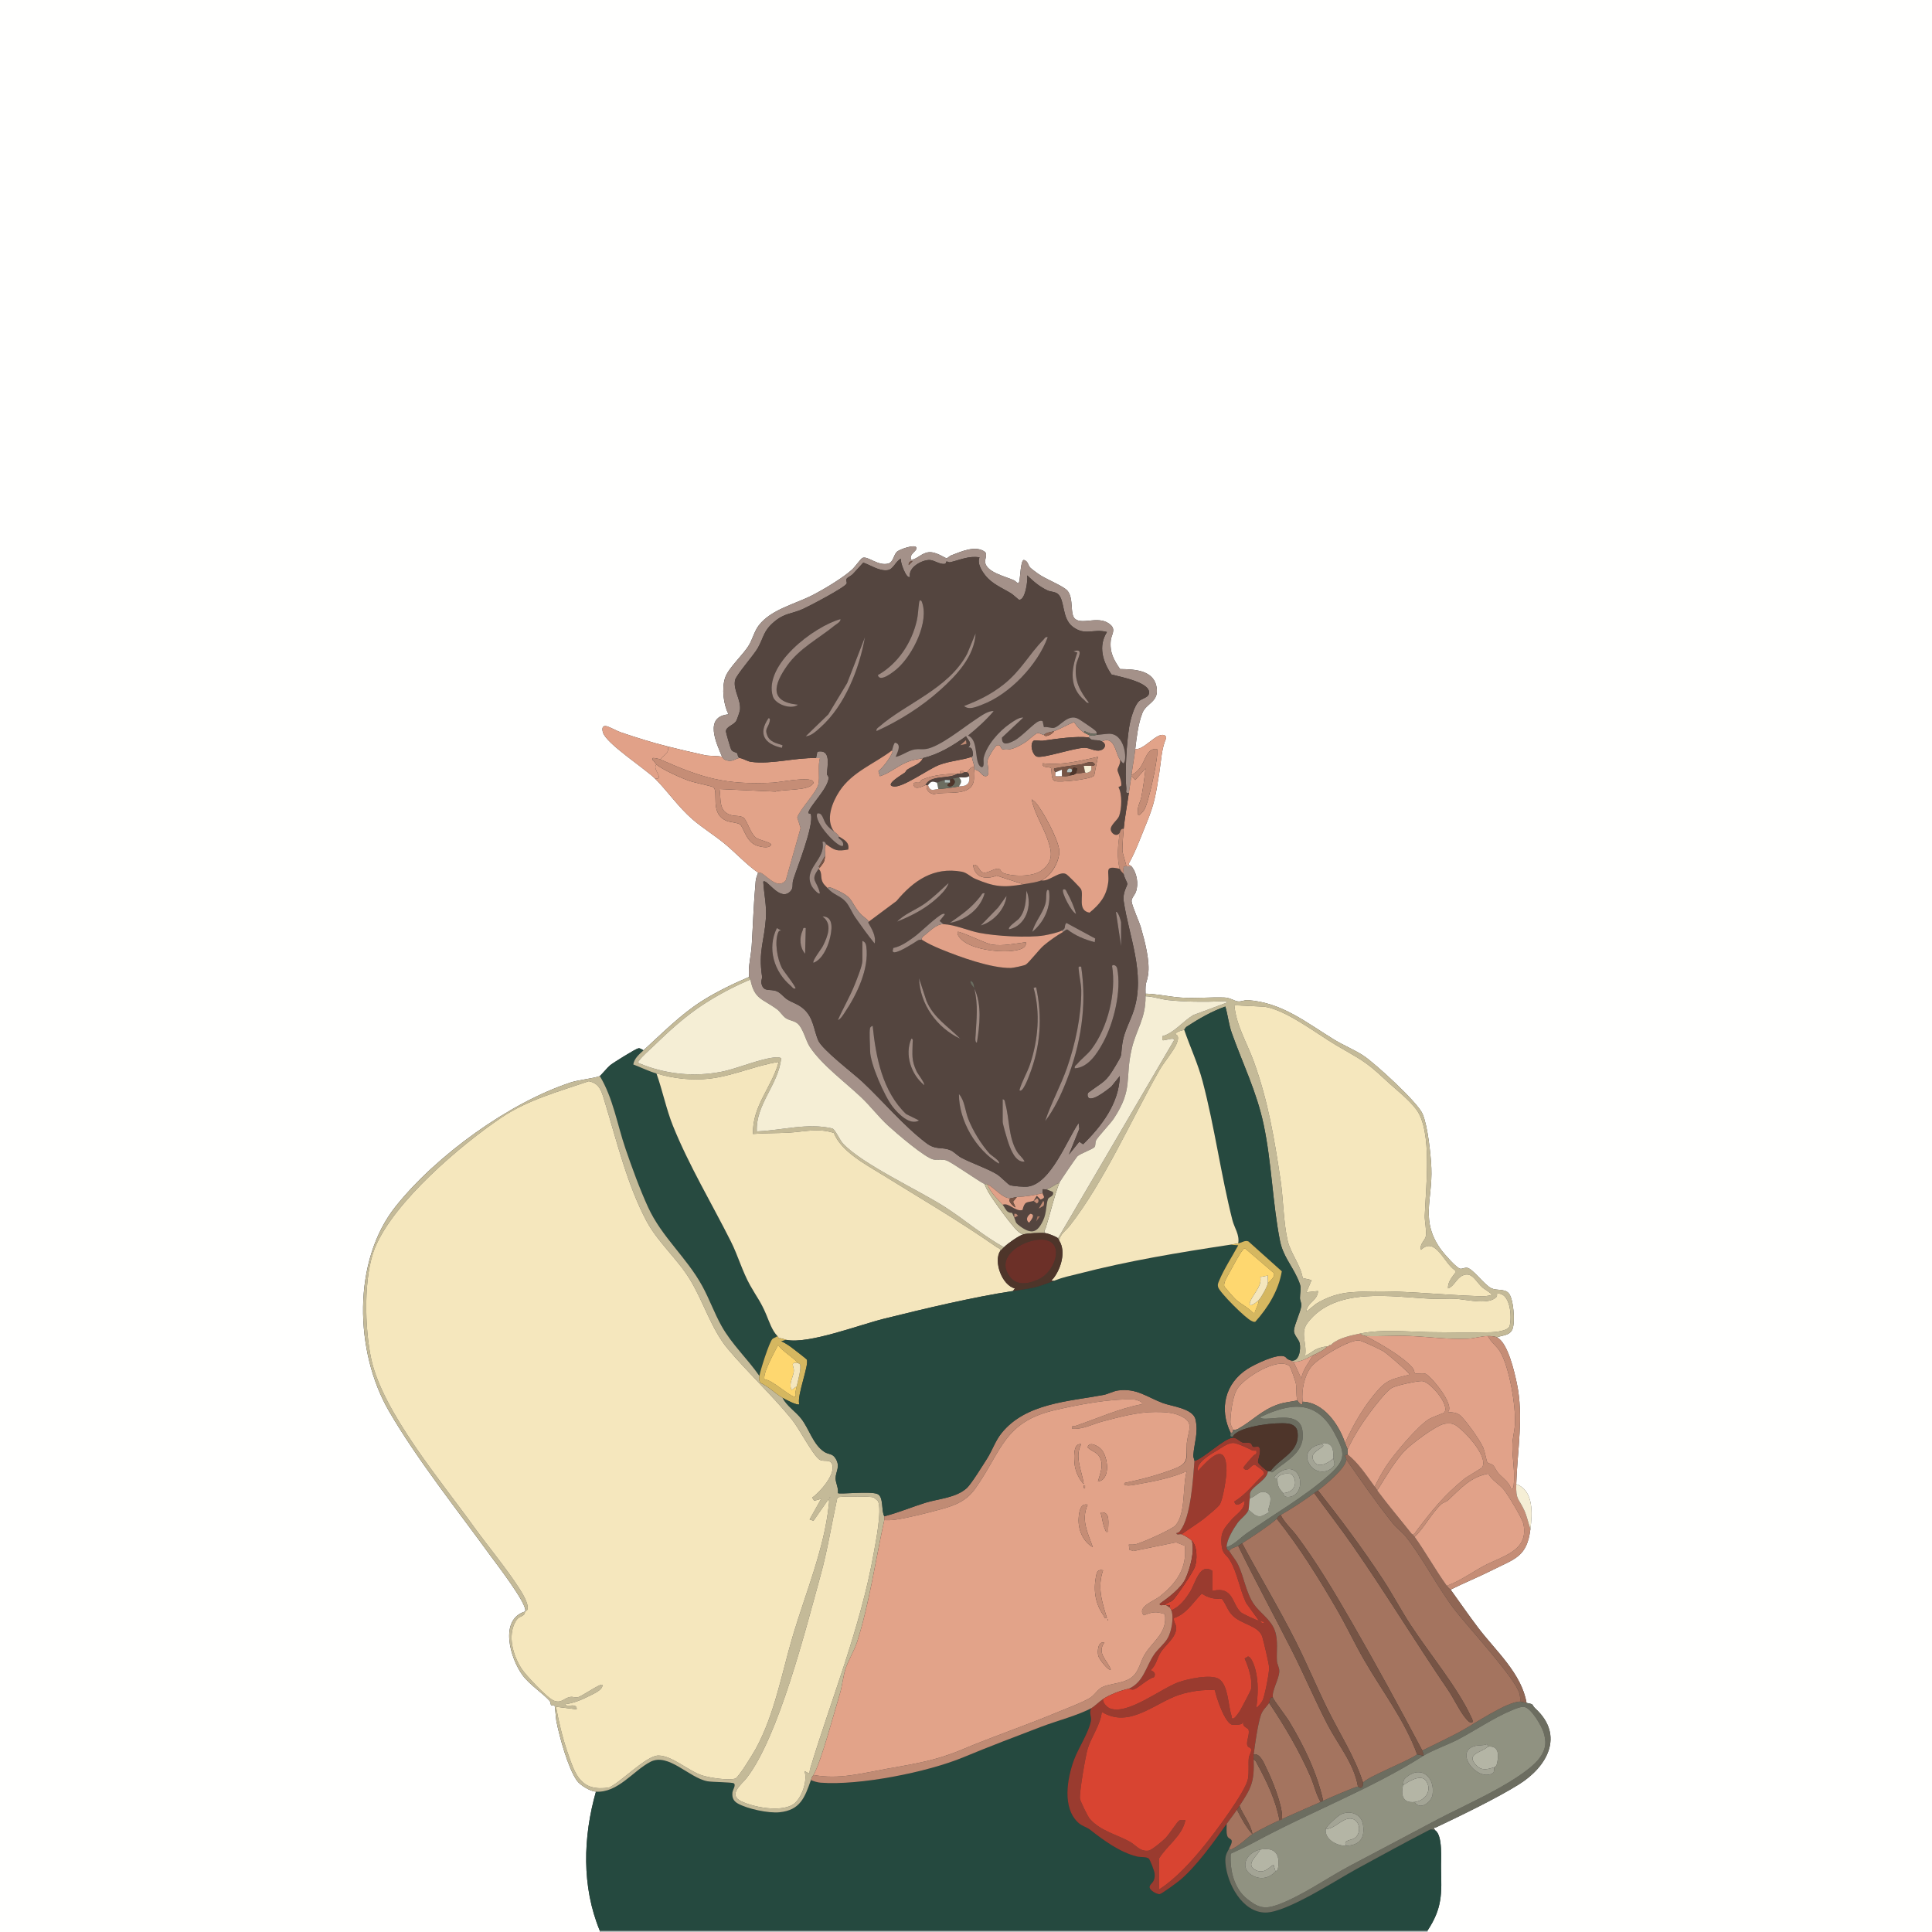 <?xml version="1.0" encoding="UTF-8"?>
<svg id="Layer_1" xmlns="http://www.w3.org/2000/svg" version="1.1" viewBox="0 0 3000 3000">
  <rect x="0" y="0" width="3000" height="3000" fill="#333333" stroke="none"/>
  <!-- Generator: Adobe Illustrator 29.4.0, SVG Export Plug-In . SVG Version: 2.1.0 Build 152)  -->
  <defs>
    <style>
      .st0 {
        fill: #c4ba98;
      }

      .st1 {
        fill: #b4b5a5;
      }

      .st2 {
        fill: #6c3028;
      }

      .st3 {
        fill: #c58d76;
      }

      .st4 {
        fill: #e1a289;
      }

      .st5 {
        fill: #a49189;
      }

      .st6 {
        fill: #e1a188;
      }

      .st7 {
        fill: #f5eed5;
      }

      .st8 {
        fill: #d5b760;
      }

      .st9 {
        fill: #909281;
      }

      .st10 {
        fill: #fed76f;
      }

      .st11 {
        fill: #25493f;
      }

      .st12 {
        fill: #d84431;
      }

      .st13 {
        fill: #f5e7bd;
      }

      .st14 {
        fill: #4e352a;
      }

      .st15 {
        fill: #b6c2bf;
      }

      .st16 {
        fill: #906654;
      }

      .st17 {
        fill: #26493f;
      }

      .st18 {
        fill: #765445;
      }

      .st19 {
        fill: #6c6d60;
      }

      .st20 {
        fill: #c08b74;
      }

      .st21 {
        fill: #274a40;
      }

      .st22 {
        fill: #a3a495;
      }

      .st23 {
        fill: #9e8a82;
      }

      .st24 {
        fill: #9a3b2f;
      }

      .st25 {
        fill: #f4e6bd;
      }

      .st26 {
        fill: #a4745f;
      }

      .st27 {
        fill: #fffffe;
      }

      .st28 {
        fill: #e2a389;
      }

      .st29 {
        fill: #54453f;
      }
    </style>
  </defs>
  <path class="st27" d="M931.38,3000H0V0h3000v3000h-783.48v-2c23.22-34.89,22.19-57.66,21.11-96.93-.34-12.38,3.1-51.02-9.12-58.96-3.57-5.52-1.85-3.04,2.04-4.89,38.17-18.15,92.63-44.39,127.72-66.23,44.44-27.66,71.27-76.06,26.14-117.76-7.32-6.77-.52-6.45-13.99-9-7.81-45.72-47.4-80.26-74.74-116.13-14.92-19.58-28.76-39.85-43.18-59.75,21.21-10.55,43.53-19.62,64.67-30.26,35.34-17.79,53.91-20.55,59.24-63.67,2.93-23.71,5.6-59.89-21.99-69.95,1.68-52.17,11.77-105.13,1.02-155.92-3.76-17.79-13.91-63.66-31-71.93,8.83-3.58,19.89-2.42,24.14-12.84,4.31-10.57,1.77-47.77-6.21-56.05-6.65-6.9-18.38-3.29-26.64-7.33-11.45-5.61-29.24-31.37-38.24-31.89-3.34-.19-6.87,1.92-9.78,1.64-5.54-.54-25.01-22.9-29.17-28.47-33.95-45.55-13.9-78.31-15.95-127.96-.87-21.16-5.59-65.53-13.69-84.25-7.8-18.02-73.36-78.06-91.68-90.2-13.54-8.97-31.27-16.2-45.22-24.73-43.18-26.38-81.3-57.93-134.53-61.52-5.38-.36-10.01,2.77-15.58,1.92-5.44-.82-12.07-5.67-20.26-6-21.36-.84-45.8,1.65-67.94.1-18.36-1.28-36.46-5.66-54.88-6.08-.56-19.48,1.58-14.9,3.9-29.08,3.39-20.74-5.1-52.41-10.9-72.85-2.95-10.42-13.9-33.69-14.68-41.5-.46-4.65,4.8-9.59,6.63-14.51,4.64-12.48,1.55-30.08-6.94-39.93-1.61-1.86-5.16-1.51-3.76-4.6,11.09-20.05,18.71-41.59,27.39-62.71,12.71-30.92,14.45-45.18,19.74-78.19,2.89-17.99,3.22-36.48,10.61-53.46.19-2.29-1.23-3.99-3.33-4.67-11.82-3.85-30.96,23.28-44.67,21.75,2.12-17.76,4.22-38.14,11.04-55.92,5.68-14.82,23.99-16.97,22.53-36.45-2.26-30.36-33.24-31.55-57.16-31.97-9.93-14.6-16.33-25.87-14.4-44.58.88-8.56,8.18-16.25-.1-23.86-17.28-15.89-42.83.07-54.89-9.07-9.19-6.97-1.96-31.54-12.07-43.89-6.31-7.7-34.52-18.32-45.53-26.43-3.2-2.36-10.01-7.21-12.39-9.6-3.69-3.7-3.13-10.07-9.95-12.01-5.1.33-5.6,27.13-7.03,32.91-1.72,6.95-4.08.69-8.56-1.37-12.34-5.68-42.12-12.29-44.51-27.47-.81-5.17,3.3-11.05.2-16.16-14.78-11.55-37.12-.95-53.02,5.02-2.46.92-5.84,4.45-6.98,4.46-2.42.01-16.18-10.44-27.74-9.34-11.11,1.06-17.14,10.18-27.21,11.89-4.43-9.03,9.31-13.35,7.97-18.88-1.53-6.33-25.93,2.53-29.91,5.95-5.61,4.83-5.68,16.21-13.46,18.51-16.05,4.76-32.28-12.43-40.52-8.61-2.5,1.16-11.73,14.16-16.01,18.04-14.54,13.2-44.13,30.89-61.94,39.99-26.74,13.67-64.2,22.04-83.03,46.89-6.9,9.1-9.35,20.76-15.3,30.67-9.19,15.3-32.29,35.61-37.05,50.9-5.29,17.02-2.41,40.68,5.42,56.36-38.2,3.5-19.2,43.95-9.99,65.98-5.32-1.79-19.72-1.05-26.47-2.51-18.65-4.04-39.12-8.89-57.47-13.48-25.03-6.26-48.53-13.71-72.99-21.95-6.04-2.03-18-8.72-22.42-9.64-7.32-1.52-7.05,4.57-5.62,9.65,4.86,17.27,65.45,56.36,81.04,71.9,19.41,19.34,35.78,43.77,57.94,62.98,14.9,12.92,33.38,24.39,48.93,37.01,16.94,13.75,34.94,33.44,53.02,45.91-1.57,4.07-3.37,8.89-3.78,13.22-3.11,33.33-4.08,66.51-6.13,99.79-1,16.23-5.8,32.45-4.08,48.88-24.66,10.56-50.7,23.1-73.4,37.52-33.37,21.19-61.58,50.16-90.49,76.4-2.61-1.1-5.03-3.65-8.14-3.05-4.47.86-38.47,22.07-43.66,26.21-3.88,3.1-14.86,16.27-16.16,16.82-8.62,3.65-32.35,5.79-45.01,9.95-95.97,31.56-208.47,113.15-271.61,192.08-68.26,85.33-63.96,226.52-10.77,318.23,43.54,75.07,106.12,153.47,157.45,224.3,8.56,11.82,58.86,76.66,54.02,86.89-41.15,12.56-22.7,73.64-3.99,98.93,11.08,14.99,31.57,28.09,42.08,39.93,1.61,1.81,1.23,5.57,2.43,6.62s4.56-.03,5.16.58c.86.87,1.97,19.68,2.87,24.23,4.88,24.52,17.79,72.12,31.73,92.19,5.21,7.5,21.08,16.84,29.65,17.32-20.05,70.46-22.29,147.42,6,215.86v2Z"/>
  <rect class="st15" x="931.38" y="2998" width="1285.14" height="2"/>
  <path class="st11" d="M1694.87,2652.23c-4.7,6.49.46,13.2-.85,19.95-3.66,18.82-19.11,41.27-26.1,60.03-10.83,29.09-19.16,75.62,7.16,98.71,5.34,4.69,12.78,6.47,17.67,10.31,20.6,16.2,45.91,34.85,72.44,41.48,5.87,1.47,15.1.26,18.64,3.34,2.09,1.82,8.73,19.44,9.06,23,1.32,14.32-6.55,14.98-7.7,20.31-1.27,5.89,12.02,12.59,15.77,11.78,3.57-.77,27.5-18.36,31.83-22.06,25.68-21.88,52.31-59.21,71.93-86.97.22,5.99-.82,12.29.85,18.19,2.27,8.02,12.67,1.81,3.15,19.79-4.36,8.24-6.68,11.46-5.86,22.67,2.33,31.8,26.22,77.35,62.61,77.04,32.98-.28,110.15-50.89,141.78-68.07,37.68-20.47,75.1-41.12,113.22-60.76,2.14-.6,6.31.02,8.04,1.14,12.22,7.94,8.78,46.59,9.12,58.96,1.08,39.28,2.12,62.04-21.11,96.93H931.38c-28.29-68.44-26.04-145.39-6-215.86,34.22,1.95,57.72-32.43,84.54-46.37,27.87-14.49,60.12,24.93,88.56,30.16,7.64,1.41,37.91,1.36,40.83,3.15,4.07,2.5-1.56,10.08-1.99,14.29-.81,7.95,1.52,13.3,8.49,17.18,14.97,8.31,47.39,15.23,64.35,13.56,32.42-3.19,39.44-22.9,48.99-49.95,4.71,1.89,9.92,3.58,15.02,3.98,60.28,4.72,166.08-16.28,222.17-39.61,39.83-16.57,80.19-31.84,120.6-47.28,21.96-8.39,58.71-18.23,77.92-29.01Z"/>
  <path class="st21" d="M999.33,1630.91c-6.69,6.08-14.33,12.21-15.99,21.96,12.02,4.58,23.57,10.37,35.97,14.02,9.38,26.12,15.35,55.83,25.62,81.31,24.82,61.53,60.39,120.71,90.06,179.76,11.07,22.03,17.73,46.43,29.88,68.06,10.26,18.28,16.36,24.93,24.85,45.1,4.47,10.63,9.23,25.3,17.46,33.5-2.22,2.27-5.95,2.58-8.08,4.91-4.84,5.28-18.69,48.72-19.9,57.05-18.79-27.08-42.83-48.88-59-77.91-11.15-20-18.85-41.97-29.89-62.04-24.65-44.8-62.51-75.44-83.92-121.94-12.59-27.33-25.28-62.18-35.08-90.84-12.95-37.88-19.27-78.94-39.94-112.96,1.3-.55,12.28-13.72,16.16-16.82,5.18-4.14,39.19-25.35,43.66-26.21,3.11-.6,5.54,1.96,8.14,3.05Z"/>
  <path class="st5" d="M1267.16,1177.22l2.01-9.98c22.03-4.36,15.38,21.13,15,35.02-.04,1.32,2.59,3.21,2.5,5.55-.6,16.41-29.79,43.95-31.52,54.4-.18,1.07,3.57.64,4,2.26,4.83,17.96-21.13,81.65-27.5,102.1-2.16,6.95,1.71,13.38-6.53,19.45-16.11,11.86-34.94-22.41-39.9-16.92,1.11,19.5,5.49,37.17,4.06,57.02-2.64,36.66-11.75,50.15-5.99,89.97.57,3.93-2.15,6.63-.6,12.24,3.5,12.67,12.97,6.74,23.32,10.84,6.58,2.61,10.75,9.29,16.9,13.08,8.87,5.46,16.68,6.84,25.31,14.66,14.71,13.32,15.11,30.84,21.99,47.96,6.01,14.98,54.45,51.39,68.93,64.98,32.46,30.46,63.4,67.8,98.96,94.91,15.7,11.97,24.11,5.29,38.39,11.58,4.6,2.03,10.63,8.43,16.49,11.49,17.18,8.98,39.05,16.14,54.6,25.35,6.29,3.72,17.78,16.22,20.81,17.16,5.08,1.58,21.86,2.93,27.38,2.25,35.93-4.47,60.86-72.36,79.11-98.78l1.13,9.13-16.12,39.84,16.03-19.96,5.94,3.97c28.9-28.13,55.98-64.04,56.97-105.91l-12.88,16.07c-4.98,4.28-37.11,30.39-37.18,12.87-.01-2.92,1.53-3.31,3.38-4.7,22.45-16.85,24.54-13.93,40-40.02,11.83-19.96,7.4-12.52,10.71-35.17,2.71-18.56,12.48-34.39,18-51.95,17.77-56.53-7.85-113.96-15.89-168.03-2.16-14.55,5.69-24.1,5.5-27.51-.16-2.87-4.92-9.82-5.63-15.35-.32-2.48-.59-8.62-.03-10.66.58-2.14,3.9-1.16,4.03-1.33h7.99c8.49,9.85,11.58,27.45,6.94,39.93-1.83,4.92-7.09,9.86-6.63,14.51.77,7.81,11.72,31.08,14.68,41.5,5.79,20.43,14.28,52.11,10.9,72.85-2.32,14.18-4.45,9.61-3.9,29.08.04,1.33-.01,2.67,0,4,.36,34.6-14.38,51.33-21.43,81.5-10.97,46.93,2.62,62.13-27.72,108.19-5.47,8.3-25.33,28.93-27.73,34.23-1.43,3.17-.54,7.27-2.08,9.92-2,3.45-22.43,10.26-27.06,14.91-1.77,1.77-27,38.72-27.89,41.06-7.82,2.52-11.55,7.61-19.99,9.99-1.56.44-4.15-.35-6,0,.18,1.93-.29,4.12,0,5.99-14.39,3.61-25.26,5.1-39.97,6-3.5.21-7.53,2.02-9.99,2-12.77-.1-23.08-15.19-35.98-21.99-.84-.44-3.16.44-4,0-13-6.85-51.94-34.74-59.87-37.06-6.46-1.89-12.61-.17-18.9-1.08-13.07-1.89-59.01-41.62-71.15-52.77-14.63-13.42-26.57-29.33-40.89-43.05-24.59-23.56-61.93-50.89-80.66-79.23-6.61-10-10.11-28.79-19.45-36.52-4.73-3.91-12.5-4.51-17.88-8.11-4.77-3.19-9.11-10.46-13.97-14.01-22.32-16.32-35-15.02-40.98-45.96-.24-1.24-1.88-2.9-2-4-1.72-16.44,3.08-32.65,4.08-48.88,2.05-33.28,3.02-66.46,6.13-99.79.4-4.33,2.21-9.15,3.78-13.22.58.4,3.85-.27,5.85,1.07,10.75,7.21,25.57,24.66,37.06,10.86l23.02-81.14-5.16-16.78c5.39-14.02,29.89-38.72,32.75-51.34,2.57-11.35-1.11-28.13,2.42-40.56-1.99-.09-4,.07-6,0Z"/>
  <path class="st28" d="M1121.25,1175.22c.3.1,1.9,3.46,4.42,4.47,12.78,5.16,16.1-3.08,23.56-2.48,4.06.33,11.51,5.09,17.16,5.83,32.15,4.17,68.36-6.9,100.76-5.83,2,.07,4.01-.09,6,0-3.53,12.43.16,29.21-2.42,40.56-2.86,12.62-27.36,37.32-32.75,51.34l5.16,16.78-23.02,81.14c-11.49,13.81-26.31-3.65-37.06-10.86-1.99-1.34-5.27-.67-5.85-1.07-18.08-12.47-36.08-32.16-53.02-45.91-15.55-12.62-34.03-24.09-48.93-37.01-22.15-19.21-38.53-43.64-57.94-62.98,15.46,1.32-5.5-15.64,2-21.99,9.85,8.19,38.76,21.09,51.47,25.47,6.9,2.38,34.37,8.07,36.49,9.48,9.71,6.47-6.52,41.51,21.37,52.58,5.89,2.34,16.38,2.37,20.49,5.49,5.35,4.06,8.62,23.69,22.66,31.3,5.41,2.93,22.15,7.19,25.37.57,2.09-4.3-23.12-8.19-24.99-12.93-7.43-6.65-12.42-26.21-18.15-29.82-4.88-3.07-12.41-1.91-18.44-3.55-20.24-5.49-15.65-23.99-18.35-40.61l86.93,3.98c12.07-3.62,49.59-1.48,57.04-10.91,1.58-2.01,3.12-2.21,1.01-5.13-5.62-7.75-50.9,1.58-61.95,2.15-74.05,3.82-110.13-7.36-174.97-36.06,5.29-7.17,13.84-8.79,11.99-19.99,18.35,4.59,38.82,9.44,57.47,13.48,6.75,1.46,21.15.72,26.47,2.51Z"/>
  <path class="st0" d="M2324.45,2076.62c-3.66-1.77-9.83-2.03-13.99-2-10.49.07-20.44,3.63-30.88,4.09-31.79,1.41-59.74-2.88-89.96-4.16-22.91-.97-46.11.86-69.02.07-2.19-1.14-6.38-.4-7.99-4,35.39-6.99,70.82-2.67,107.01-2.08,31.58.52,64.29.87,95.75.15,6.84-.16,26.51-2.18,28.7-9.45,3.99-13.28,1.63-52.96-19.5-50.44.15,3.33.25,4.42-2.47,6.6-13.74,11-46.18,2.09-62.6,1.27-11.97-.6-24.08.58-36.04.06-62.18-2.71-149.19-19.65-192.73,36.95-12.5,16.25-.97,31.97-4.05,50.9,1.31,1.49,13.12-7.61,16.02-8.94,6.66-3.07,10.85-4.12,17.95-5.04-3.17,4.8-9.06,7.44-13.99,9.99-1.32.69-2.67,1.31-4,2s-2.7,1.39-4,2c-9.6,4.55-18.87,10.72-29.98,9.99-2.47-.16-3.21-1.74-4-2,12.89,2.79,15.39-17.72,13.53-26.53-1.41-6.66-9.34-12.86-8.95-20.13.48-8.91,10.49-28.83,11.41-38.46.42-4.46-2.17-8.23-2.08-11.91.42-16.55,3.71-14.45-4.19-31.6-9.18-19.93-22.26-34.24-26.81-57.13-11.47-57.68-12.93-121.72-25.38-180.49-10.86-51.3-32.45-94.43-49.5-142.37-4.75-13.35-6.04-27.49-9.98-41.01-21.45,7.57-40.86,18.85-59.86,31.15-2.2,1.42-3.4,4.4-4.07,4.83-2.05,1.34-11.47,1.95-13.98,7,6.64,1.63,4.46,9.08,2.43,14.43-3.67,9.7-20.3,29.83-26.76,41.18-43.49,76.32-86.24,174.11-139.62,242.12-5.32,6.78-15.47,13.39-15.93,23.04-.81-1.29-1.83-3.85-2-4l179.85-306.83c2.17-7.13-15.64,1.44-17.96-.97l.04-5.91c17.9-4.69,31.86-23.1,48.12-32.86l51.76-19.21c.55-3.3-4.86-2.16-7.05-2.07-26.39,1.05-57.22,1.02-83.85-1.93-11.67-1.29-23.16-5.57-35.01-5.97-.01-1.33.04-2.67,0-4,18.42.42,36.52,4.8,54.88,6.08,22.14,1.54,46.59-.94,67.94-.1,8.19.32,14.82,5.17,20.26,6,5.58.85,10.2-2.29,15.58-1.92,53.22,3.59,91.35,35.14,134.53,61.52,13.96,8.53,31.69,15.76,45.22,24.73,18.32,12.14,83.88,72.18,91.68,90.2,8.1,18.71,12.82,63.09,13.69,84.25,2.05,49.65-18,82.41,15.95,127.96,4.16,5.58,23.62,27.94,29.17,28.47,2.91.28,6.44-1.83,9.78-1.64,9,.52,26.79,26.28,38.24,31.89,8.26,4.05,20,.43,26.64,7.33,7.98,8.29,10.53,45.49,6.21,56.05-4.25,10.41-15.31,9.25-24.14,12.84ZM2206.55,1940.71c-2.92-8.75,6.62-14.72,7.56-21.43,1.29-9.21-2.04-23.21-1.75-31.53,1.45-41.17,12.32-130.56-12.96-164.76-11.95-16.17-33.22-32.24-47.89-46.05-32.78-30.84-40.2-32.23-77.5-54.41-30.57-18.18-76.59-54.15-110.55-59.33l-46.72-2.22c2.69,31,19.52,58.09,30.01,86.9,22.15,60.86,32.15,120.29,41.65,184.2,4.38,29.47,4.62,67.12,11.18,94.75,4.6,19.37,20.01,37.58,23.26,57.68l13.81,3.24-7.99,18.92,17.97-1.98c-.31,14.91-17.28,17.87-17.96,31.95l14.92-12.04c16.26-10.18,34.84-16.42,54.04-17.9,66.18-5.12,133.75,3.95,199.76,6.05,6.66.21,12.73.03,19.07-2.1,1.07-1.43-12.06-9.26-14.01-10.95-10.87-9.37-16.3-25.65-31.12-19.15-9.99,4.38-13.27,17.02-22.81,20.12-.81-9.48,5.89-16.96,11.07-24.07l.05-3.86c-17.21-10.53-30.31-53.46-53.08-32.02Z"/>
  <path class="st5" d="M1121.25,1175.22c-9.21-22.03-28.21-62.48,9.99-65.98-7.83-15.69-10.71-39.35-5.42-56.36,4.76-15.29,27.85-35.6,37.05-50.9,5.95-9.9,8.41-21.57,15.3-30.67,18.83-24.85,56.29-33.22,83.03-46.89,17.81-9.1,47.4-26.79,61.94-39.99,4.28-3.89,13.51-16.89,16.01-18.04,8.24-3.82,24.47,13.36,40.52,8.61,7.78-2.31,7.84-13.68,13.46-18.51,3.98-3.43,28.39-12.28,29.91-5.95,1.34,5.54-12.4,9.85-7.97,18.88,10.07-1.71,16.1-10.83,27.21-11.89,11.56-1.1,25.32,9.35,27.74,9.34,1.15,0,4.53-3.54,6.98-4.46,15.9-5.96,38.23-16.56,53.02-5.02,3.11,5.11-1.01,10.98-.2,16.16,2.39,15.18,32.17,21.79,44.51,27.47,4.48,2.06,6.84,8.32,8.56,1.37,1.43-5.79,1.93-32.58,7.03-32.91,6.82,1.93,6.26,8.3,9.95,12.01,2.38,2.39,9.19,7.24,12.39,9.6,11.01,8.11,39.22,18.72,45.53,26.43,10.11,12.35,2.88,36.92,12.07,43.89,12.06,9.14,37.61-6.82,54.89,9.07,8.29,7.62.99,15.3.1,23.86-1.93,18.7,4.47,29.98,14.4,44.58,23.92.42,54.89,1.61,57.16,31.97,1.45,19.48-16.85,21.63-22.53,36.45-6.81,17.78-8.92,38.16-11.04,55.92-1.63,13.63-4.08,26.7-6,39.97-.09.65.09,1.34,0,2-1.2,8.67-2.83,17.28-4,25.98-6.35,1.11-3.54-3.19-3.92-6.96-2.4-24.03.52-71.45,4.48-95.41,1.77-10.74,7.61-33.22,15.58-40.38,3.49-3.13,12.84-5.43,14.56-9.71,7.58-18.84-45.66-27.88-57.67-31.43-13.58-20.01-20.88-43.97-7.01-65.92-20.92-5.68-33.61,6.49-52.95-8.03-17.58-13.21-11.93-40.99-23.05-50.9-4.24-3.78-11.73-3.46-16.33-5.65-13.05-6.22-21.25-13.61-31.56-23.38,1.49,6.72-2.86,39.61-12.74,37.83-.77-.14-9.14-8.01-12.22-9.89-14.11-8.63-29.28-14.36-40.04-27.91-5.68-7.16-12.99-18.82-8.98-27.98-16.64-2.79-30.28,4.12-45.49,7.55-2.21.5-4.55-1.32-5.54-1.23-1.29.12-.1,3.68-3.84,3.89-7.8.43-15.5-5.79-22.22-6.1-11.92-.55-33.93,11.4-30.85,25.84-4.9,5.81-16.14-23.67-14-27.97-8.67,4.04-11.51,16.79-21.16,17.95-12.78,1.54-26.03-7.87-37.41-11.77-5.58,5.89-10.65,12.03-16.31,17.86-2.62,2.7-7.82,4.87-9.27,6.85-1.98,2.71.53,5.28-.16,7.65-1.67,5.76-58.9,35.62-68.22,39.76-17.67,7.83-28.01,5.96-44.28,19.68-17.07,14.39-15.9,23.53-25.37,40.58-6.31,11.35-34.12,42.4-35.55,50.42-2.81,15.72,9.32,29.63,7.75,45.77-.23,2.4-4.7,15.74-6.13,17.78-4.47,6.37-16.01,8.45-15.69,16.05.08,1.92,7.28,26.64,8.19,28.01,2.85,4.24,7.31,3.62,9.29,5.82,1.1,1.22.32,6.38,4.5,7.37-7.46-.6-10.78,7.63-23.56,2.48-2.52-1.02-4.12-4.37-4.42-4.47ZM1417.05,871.44c-3.65-.68-6.64,2.19-5.98,5.98l5.98-5.98Z"/>
  <path class="st0" d="M931.38,1670.89c20.66,34.03,26.98,75.08,39.94,112.96,9.8,28.66,22.49,63.51,35.08,90.84,21.41,46.5,59.27,77.15,83.92,121.94,11.04,20.07,18.75,42.04,29.89,62.04,16.17,29.02,40.21,50.83,59,77.91-.51,3.49-.67,8.23,2.02,10.98,12.76,5.78,22.3,16.11,33.96,23,6.78,12.89,20.05,21,28.81,32.15,12.53,15.93,18.56,40.53,36.12,51.82,6.18,3.98,12.2,2.37,16.75,9.23,8.92,13.43.79,20.61.64,31.69-.09,6.87,4.83,15.43,3.64,22.99,2.22,2.3,50.38-3.47,61.47,1.48,9.76,4.36,5.59,25.69,10.46,34.51v6c-13.27,60.67-23.29,129.84-42.07,188.77-4.6,14.43-14.53,29.98-18.52,43.44-3.61,12.17-4.8,26.05-8.83,39.14-8.51,27.67-28.65,104.16-40.51,124.38-1.79,3.06-.91-.76-4,7.99-9.55,27.05-16.57,46.76-48.99,49.95-16.97,1.67-49.39-5.24-64.35-13.56-6.97-3.87-9.3-9.23-8.49-17.18.43-4.21,6.06-11.79,1.99-14.29-2.92-1.79-33.19-1.74-40.83-3.15-28.44-5.23-60.69-44.65-88.56-30.16-26.83,13.94-50.33,48.32-84.54,46.37-8.56-.49-24.44-9.82-29.65-17.32-13.94-20.07-26.85-67.67-31.73-92.19-.91-4.55-2.02-23.36-2.87-24.23-.6-.61-3.99.43-5.16-.58s-.83-4.81-2.43-6.62c-10.51-11.85-31-24.95-42.08-39.93-18.71-25.3-37.16-86.37,3.99-98.93-.6.95-.07,3.21-2,4.92-5.08,4.5-8.14,2.19-13.09,10.97-12.55,22.25-3.56,52.46,9.42,72.72,6.61,10.33,39.91,45.6,50.16,49.78,11.93,4.86,15.87-4.15,25.42-5.71,4.57-.75,7.72,1.44,12.03.41,6.59-1.57,35.07-22.05,37.97-19.16,1.23,7.61-13.73,13.83-19.94,17.02-11.45,5.88-25.22,11.67-38.01,12.97,1.87,4.3,10.29.95,14.64,2.32,2.63.83,3.88,2.9,3.33,5.64l-31.96-3.98c4.35,24.06,9.95,47.89,17.94,70.98,12.01,34.69,20.15,61.27,64.51,54.44,18.84-8.77,57.63-49.59,76.42-49.66,21.6-.08,47.49,24.74,68.99,31.13,11.69,3.47,39.44,7.84,50.53,4.61,4.9-1.43,27.79-38.98,31.74-46.21,29.82-54.69,40.48-118.53,58.2-177.65,19.03-63.51,48.4-134.44,55.14-200.69.24-2.39,1.37-7.28-.74-8.74l-22.96,33.01-6.04-2.09,17.96-31.95-10.83,2.98-3.11-4.94c12.08-8.29,37.78-37.35,30.53-52.48-3.87-8.09-13.47-1.93-19.97-7.1-10.93-8.7-30.22-47.09-42.6-62.31-30.13-37.07-68.2-72.47-98.91-108.95-25.71-30.54-38.13-74.19-59.32-108.57-19.41-31.5-49.4-57.27-66.61-89.28-30.71-57.13-47.36-128.01-66.31-189.52-4.41-14.31-7.53-25.02-23.72-28.32-46.36,15.9-94.33,28.68-135.41,56.28-63.44,42.63-166.89,130.85-196.21,201.53-18.67,45.01-16.35,126.54-6.1,173.92,17.69,81.74,108.51,189.49,158.59,259.13,23.21,32.27,50.61,64.55,71.97,97.92,4.56,7.13,14.36,23.49,11.97,31.28-.74,2.43-3.27,2.79-3.62,3.34,4.84-10.22-45.46-75.07-54.02-86.89-51.32-70.83-113.91-149.22-157.45-224.3-53.19-91.71-57.48-232.9,10.77-318.23,63.14-78.93,175.64-160.53,271.61-192.08,12.66-4.16,36.39-6.3,45.01-9.95ZM1288.14,2324.45v2c1.3-.67,1.3-1.33,0-2ZM1356.49,2325.14c-5-1.69-43.59-1.65-50.47-.79-2.19.27-4.48-.19-5.93,2.06-8.59,39.5-15.16,81.09-25.92,119.98-22.86,82.59-64.96,250.58-115,314.71-7.19,9.22-29.67,25.83-7.95,36.05,20.01,9.41,59.51,16.67,79.38,5.4,13.58-7.7,24.07-37.53,18.58-52.37l7.97,3.98c-.21-3.32.47-6.42,1.44-9.58,33.68-110.36,77.57-217.63,97.93-331.78,3.21-18.01,13.18-66.77,6.97-81.67-.34-.81-6.55-5.85-6.99-5.99Z"/>
  <path class="st3" d="M2112.59,2070.62c1.61,3.6,5.81,2.85,7.99,4,20.82,10.89,58.33,31.79,73.14,49.81,2.25,2.74,2.61,7.42,3.09,7.85,1.53,1.39,11.95-.58,16.31.71,7.15,2.11,46.34,47.55,35.38,59.53,5.33.38,12.57.92,17.08,3.93,8.85,5.91,33.5,41.26,37.85,52.09,2.02,5.03,4.92,20.44,6,21.99,1.27,1.84,6.22,2.28,9.1,4.89s4.94,8.65,7.97,12.02c7.04,7.83,17.78,14.49,19.97,25.02,3.63-.75,3.71-3.93,4.05-6.92,2.26-20.3-2.55-42.18-2.15-62.12.19-9.63,3.55-22.18,4.05-31.91,1.45-28-8.64-88.84-23.13-112.74-5.68-9.37-14.26-14.41-18.82-24.15,4.16-.03,10.33.23,13.99,2,17.09,8.27,27.24,54.14,31,71.93,10.75,50.79.66,103.75-1.02,155.92-.82,25.33,3.55,21.3,12.36,40.6,4.35,9.53,6.2,19.58,9.62,29.35-5.33,43.12-23.9,45.88-59.24,63.67-21.14,10.64-43.46,19.71-64.67,30.26-.28-.38-2.7-1.41-6-6,19.7-6.82,38.14-20.27,56.62-30.32,29.23-15.91,71.21-23.12,62.42-65.73-1.76-8.56-24.28-45.75-30.6-53.35-7.14-8.59-18.33-14.23-23.85-24.62-27.99,4.86-43.39,23.47-62.51,41.19-2.89,2.68-7.09,3.14-10.17,5.82-14.77,12.85-26.85,37.37-41.89,51.05-.56-.78-2.62-2.26-4-4,4.57.27,5.17-3.02,7.24-5.75,23.94-31.52,42.62-54.81,73.75-80.15,4.49-3.65,27.09-16.58,27.96-18,9.47-15.41-21.67-49.57-32.97-59.02-9.1-7.6-12.13-10.44-24.84-8.78-13.2,1.72-54.59,33.12-64.15,43.76-15.43,17.18-28.73,40.38-40.95,59.98-1.8-2.42-2.85-4.43-4-6,5.52-11.15,11.48-22.21,18.37-32.6,12.37-18.65,47.56-60.65,65.74-72.17,5.28-3.35,23.25-9.33,24.03-10.38,8.9-11.99-21.61-46.85-33.32-48.64-7.2-1.1-40.91,6.63-47.59,10.14-9.05,4.76-27.99,29.88-34.85,39.1-13.16,17.69-25.03,36.58-34.35,56.59-.7-2.06-2.54-5.61-4-9.99,13.12-29.16,31.2-60.31,52.94-83.97,14.76-16.06,26.7-16.38,46.99-21.99.65-.84-3.8-4.95-4.94-6.02-7.54-7.08-27.85-25.28-35.63-30.32-4.67-3.02-32.85-16.1-37.25-16.72-14.85-2.1-64.44,27.98-74.06,40.1-11.55,14.54-15.72,36.85-13.99,54.96l-.21,3.71-2.76.27c-1.86-1.67-4.17-3.61-5.03-5.98-2.59-7.14-1.01-19.03-2.47-26.51-.74-3.8-8.19-25.41-10.05-26.93-17.94-14.67-72.71,19.07-82.22,37.65-5.93,11.59-9.17,35.86-9.32,48.9-.07,5.72,2.72,7.98,4.12,12.86-.29.2.89,5.55-4,4-17.79-36.75-8.68-76.22,26.15-98.77,10.42-6.75,47.6-25.11,58.23-19.1,4,2.26,1.13,3.14,9.56,5.94.78.26,1.53,1.84,4,2l11.97,25.97c2.44-13.82,11.37-24.28,18.01-35.96,1.29-.61,2.72-1.34,4-2l1,1.96,2.99-3.96c4.93-2.56,10.82-5.19,13.99-9.99.65-.08,1.37.13,2,0,.95-.2,1.71-1.06,2-2,.58-.23,1.44.24,2,0,.85-.37,1.53-1.2,2-2,10.22-9.05,30.89-13.4,43.97-15.99Z"/>
  <path class="st19" d="M2360.43,2642.24c.52,0,8.03,1.63,9.99,2,13.47,2.55,6.66,2.23,13.99,9,45.14,41.69,18.3,90.1-26.14,117.76-35.08,21.84-89.55,48.08-127.72,66.23-3.88,1.85-5.61-.63-2.04,4.89-1.72-1.12-5.89-1.74-8.04-1.14-38.12,19.63-75.55,40.29-113.22,60.76-31.62,17.18-108.8,67.79-141.78,68.07-36.39.31-60.28-45.23-62.61-77.04-.82-11.21,1.5-14.43,5.86-22.67,1.12,3.91,6.13.11,8.06-.94,11.28-6.11,21.29-17.02,27.92-21.05,26.35-16.04,75.9-36.51,105.93-49.97,1.42-.64,2.71-1.42,4-2,7.6-3.41,49.93-21.85,53.96-21.99.96-.03,3.51,3.18,6.09,1.15,2.52-2,1.35-6.24,1.91-7.14,5.28-8.5,71.97-34.46,83.94-43.97l9.99,2c-81.69,51.97-177.27,87.89-263.78,134.95-11.56,6.29-23.75,11.77-35.69,17.26-1.42,25.6,4.87,54,25.79,70.5,15.86,12.51,25.57,16.28,45.21,9.5,36.65-12.65,78.21-42.09,113.21-60.68,45.71-24.28,91.54-48.28,137.21-72.65,39.57-21.12,139.27-63.7,160.8-99.03,7.56-12.4,7.78-21.75,3.77-35.47-3.03-10.35-19.25-38.1-30.09-40.03-5.64-1-15.61,3.65-21.23,5.97-25.21,10.38-56.22,31.16-81.47,44.45-14.72,7.75-41.54,17.47-53.72,25.22.53-.51-1.32-6.72-2-7.99,19.68-9.86,39.96-19.13,59.3-29.64,20.57-11.17,72.26-46.48,92.6-46.31Z"/>
  <path class="st0" d="M1165.22,1520.99c-24.43,10.18-50.3,23.9-72.57,38.35-28.52,18.5-54.01,41.93-78.38,65.52-5.49,5.31-17.21,15.52-21,20.97-1.22,1.75-3.39,2.82-1,5.12,40.24,16.95,84.33,21.61,127.43,13.38,25.2-4.81,61.76-21.06,85.46-22.54,2.9-.18,5.2-.02,7.82,1.33-3.62,40.39-39.85,71.7-37.77,113.71,38.94-1.54,78.93-13.77,117.44-4.51,4.78,2.33,11.21,17.86,16.5,23.48,30.3,32.17,116.61,71.85,157.71,98.12,31.37,20.05,59.46,44.8,92.11,62.79-1.3,1.36-5.77,5.64-6,6,.99-4.45-2.46-4.23-4.94-5.96-60.1-41.77-117.13-74.98-178.77-113.13-26.07-16.14-62.96-35.61-74.5-64.4-24.72-8.04-46.28-1.73-70.59-.4-18.24.99-36.79.53-54.93,2.01-1.35-43.36,29.46-72.79,39.95-111.91-36.17,5.56-70.52,21.66-106.94,25.95-27.67,3.26-56.24-.11-82.92-7.97-12.4-3.65-23.95-9.44-35.97-14.02,1.66-9.74,9.29-15.88,15.99-21.96,28.91-26.24,57.12-55.21,90.49-76.4,22.71-14.42,48.74-26.96,73.4-37.52.11,1.09,1.76,2.75,2,4Z"/>
  <path class="st28" d="M1762.82,1163.22c13.71,1.53,32.85-25.6,44.67-21.75,2.09.68,3.52,2.37,3.33,4.67-7.4,16.98-7.73,35.47-10.61,53.46-5.29,33.01-7.03,47.27-19.74,78.19-8.68,21.12-16.3,42.66-27.39,62.71-1.4,3.09,2.15,2.73,3.76,4.6h-7.99c.77-1.03-5.94-19.44-5.98-24.99-.06-8.28,1.21-24.11,1.99-32.97,1.4-16.13,5.64-38.39,7.99-55.96,1.17-8.7,2.8-17.31,4-25.98l5.96,5.98,16.01-17.96c-1.68,14.78-3.7,29.8-6.53,44.4-1.55,8.02-5.85,13.35-5.51,22.5.11,3.02-1.35,5.86,3.04,5.02,2.54-2.18,4.8-4.53,6.69-7.31,6.95-10.29,20.16-73.71,20.41-87.58.04-2.34-.1-4.7-.09-7.03-16.46-2.59-18.19,18.74-27.16,29.81-3.56,4.4-7.33,8.24-12.81,10.17,1.92-13.27,4.37-26.34,6-39.97Z"/>
  <path class="st16" d="M2092.6,2258.49c17.1,13.64,29.15,32.49,41.97,49.97,1.15,1.57,2.2,3.58,4,6,17.66,23.73,35.77,45.01,53.96,67.95,1.38,1.74,3.44,3.22,4,4,16.99,23.56,32.3,51.34,49.97,75.95,3.29,4.59,5.72,5.61,6,6,14.42,19.9,28.26,40.18,43.18,59.75,27.35,35.87,66.93,70.41,74.74,116.13-1.96-.37-9.48-1.99-9.99-2,.31-4.1.06-8.06-.88-12.08-5.52-23.37-82.17-105.93-101.85-132.02-26.45-35.05-48.66-78.91-74.31-111.56-5.99-7.62-14.82-13.74-20.76-21.21-25.3-31.79-48.76-65.65-72.01-98.87.1-2.21-2.19-4.7-2.11-6.78l4.11-1.22Z"/>
  <path class="st6" d="M1037.31,1159.23c1.85,11.2-6.71,12.82-11.99,19.99-2.08-.92-11.06-2.87-11.98-1.99v2.96c2.54,1.44,4.34,5.65,5.99,7.02-7.5,6.35,13.46,23.31-2,21.99-15.59-15.54-76.19-54.63-81.04-71.9-1.43-5.08-1.7-11.17,5.62-9.65,4.42.92,16.38,7.6,22.42,9.64,24.46,8.23,47.96,15.69,72.99,21.95Z"/>
  <path class="st7" d="M2376.42,2374.42c-3.43-9.77-5.27-19.82-9.62-29.35-8.82-19.31-13.18-15.28-12.36-40.6,27.58,10.06,24.92,46.25,21.99,69.95Z"/>
  <path class="st24" d="M1914.72,2232.51c6.15,0,9.9,6.15,15.4,7.58,3.64.95,8.09-.37,11.34.71,2.76.91,2.47,5.23,4.66,5.76,2.42.58,6.99-.94,8.37.14,5.71,4.45-1.9,20.77-1.03,23.84s12.22,12.46,15.22,13.93c-.41,12.55-22.81,22.99-26.94,32.06-1.8,3.94-.47,6.84-1.04,9.91-1.09,5.87-1.01,14.07-2,17.99-1.55,6.15-13.07,14.75-16.85,20.12-6.48,9.19-17.37,26.66-17.12,37.84.11,5,3.23,4.69,4,6,4.3,7.35,10.05,13.65,13.74,21.23,9.15,18.79,12.22,43.37,24.56,61.38,9.23,13.47,26.71,23.99,32.64,41.31,5.33,15.58,2.24,31.87,3.1,46.69.3,5.15,3.77,10.25,3.7,16.04-.15,12.4-12.46,31.27-9.79,41.19-6-1.68-4.18,5.12-6,7.99-4.13,6.53-9.48,9.97-12.57,18.4-4.69,12.79-9.48,46.66-11.41,61.54-.65,5-.12,4.3,0,7.99,1.1,34.66-3.43,43.83-21.99,71.95-1.3,1.97-2.68,4.01-4,6-4.19,6.29-11.06,15.01-15.99,21.99-19.62,27.75-46.25,65.09-71.93,86.97-4.34,3.69-28.26,21.29-31.83,22.06-3.75.81-17.03-5.89-15.77-11.78,1.15-5.33,9.02-5.99,7.7-20.31-.33-3.56-6.97-21.18-9.06-23-3.54-3.08-12.77-1.87-18.64-3.34-26.53-6.63-51.84-25.29-72.44-41.48-4.89-3.84-12.33-5.62-17.67-10.31-26.32-23.09-17.99-69.62-7.16-98.71,6.98-18.75,22.44-41.21,26.1-60.03,1.31-6.75-3.85-13.47.85-19.95,4.32-2.43,12.09-10.05,17.99-13.99-1,5.48,6.18,12.74,10.5,14.48,27.3,10.98,79.03-30.6,106.38-40.5,14.36-5.2,50.82-13.14,63.11-5.07,14.45,9.48,14.08,40.59,19.35,56.65.65,1.99-.36,5.97,3.49,4.4,2.81-1.14,8.86-10.2,10.67-13.33,2.1-3.62,15.91-29.96,16.25-31.71,2.72-14.41-3.91-34.76-9.9-47.84l5.04-3.12c5.5.02,10.34,15.27,11.66,20.36,4.96,19.12,4.04,40.22,1.32,59.66,3.22-2.42,7.75-7.94,9.61-11.35,3.4-6.26,10.71-43.44,10.37-51.51-.27-6.47-8.32-39.96-10.54-47.53-5.18-17.61-32.33-19.15-46.42-33.52-7.85-8.01-9.88-17.31-16.32-25.66-12.14.58-21.25-1.51-31.38-8.11-13.4,13.5-23.99,31.96-43.12,37.96-1,5.31,3.43,9.73,3.55,14.76.36,15.42-17.3,27.01-24.55,39.15-5.09,8.52-6.88,19.7-15.1,26.87-.26.73,10.11,2.81,5.04,11.03-9.79,2.51-23.59,16.38-31.15,18.93-3.71,1.25-6.53-1.25-7.87-1,23.21-10.32,26.54-34.68,39.48-53.46,5.75-8.34,15.89-16.24,20.9-25.07,5.86-10.32,10.03-32.24,5.57-43.39,13.16-5.09,22.48-17.81,29.59-29.38,8.08-13.15,14.77-45.28,34.37-31.58v30.98c32.72-7.67,29.83,19.79,43.88,33.07,2.86,2.7,26.94,13.94,28.07,12.89l-19.73-27.22c-9.92-20.79-13.51-47.14-25.35-66.58-6.14-10.08-11.68-8.69-12.94-25.02-1.42-18.43,3.93-23.98,15.03-37.09,7.91-9.35,21.38-16.06,20.99-29.95-.59-.78-13.94,13.09-15.97,1.02,18.09-10.88,30.54-28.1,45.85-42.23,1.93-6.11-9.67-10.63-13.29-14.52-7.05-1.89-11.05,14.25-18.56,4.74-.39-1.86,12.66-15.54,15.26-18.79,2.24-2.81,6.42-1.4,4.73-8.15-1.97-.06-4.79.37-6.46-.47-6.48-3.27-20.07-9.78-27.03-11.17-8.77-1.75-18.81,6.24-26.32,10.8-10.72,6.51-33.95,19.07-31.16,32.8,17.06-18.26,44.24-49.16,44.77-1.19.11,9.86-5.52,45.81-10.7,53.25-3.13,4.49-16.97,15.7-22.1,19.87-11.25,9.16-25.15,17.4-36.93,26.02-2.27-.76-8.29,2.01-7.98-1.97,2.33-.04,4.35-1.46,5.74-3.26,16.78-21.74,19.94-80.23,22.23-108.69,14.56-3.7,46.71-35.97,59.96-35.98ZM1962.68,2518.34l-5.95-1.04,2.99,3h2.96v-1.96ZM1886.48,2624.51c-17.82-1.24-38.26,1.59-55.26,7.18-38.16,12.52-77.4,52.97-120.34,26.54-2.13,20.31-16.18,38.56-21.9,57.07-3.27,10.56-13.23,68.61-12.03,77.67.52,3.9,12.21,27.73,15.04,31.03,16.18,18.91,42.08,24.59,62.23,35.71,9.53,5.26,15.82,15.74,29.16,13.96,5.03-.67,22.18-15.17,26.47-19.52,5.16-5.22,18.35-25.47,20.95-27.02,3.02-1.8,6.7-.96,9.96-1.01-5.13,25.08-28.67,39.37-41.12,59.95l.13,47.93c27.04-17.59,50.63-43.98,70.94-68.95,15.02-18.47,63.38-82.82,67.09-102.8,2.02-10.87.32-22.79,1.34-32.61.4-3.88,3.83-8,3.74-12.53-.08-4.49-5.41-2.56-6.3-7.92-1.09-6.55,4.13-15.88,2.16-23.59-.54-2.13-10.25-4.22-8.06-11.38h-1.95c3.17,4.41-12.22,4.25-14.96,3.95-11.31-1.22-25.28-42.68-27.3-53.67Z"/>
  <path class="st20" d="M1854.76,2268.49c-2.29,28.46-5.45,86.95-22.23,108.69-1.39,1.8-3.41,3.22-5.74,3.26-.31,3.98,5.71,1.21,7.98,1.97,4.16,1.39,12.9,6.77,15.99,9.99,4.42,17.06-2.76,43.07-9.97,59-6.61,14.62-27.11,29.87-39.99,38.96-.31,3.94,5.62,1.28,7.98,1.97.61.18,1.39-.18,2,0,.35.1,5.76,3.72,6,4,.64.75,1.56,2.89,2,4,4.45,11.15.29,33.07-5.57,43.39-5.01,8.83-15.15,16.73-20.9,25.07-12.94,18.77-16.27,43.14-39.48,53.46-12.15,2.29-30.38,9.59-39.97,15.99-5.9,3.94-13.67,11.56-17.99,13.99-19.21,10.78-55.96,20.62-77.92,29.01-40.41,15.44-80.78,30.72-120.6,47.28-56.09,23.33-161.89,44.33-222.17,39.61-5.1-.4-10.31-2.09-15.02-3.98,3.09-8.75,2.2-4.94,4-7.99,39.75,7.41,75.25-2.65,113.43-9.49,43.69-7.83,76.22-12.58,117.76-30.14,48.14-20.36,98.06-37.1,146.52-57.34,14.35-5.99,39.08-15.13,51.42-22.53,7.26-4.35,12.32-13.55,19.14-16.83,11.82-5.69,29.43-5.24,42.81-13.15,14-8.28,15.31-24.15,22.9-37.06,12.3-20.94,36.34-34.12,31.55-63.2-13.89-4.46-19.3-3.47-32.67,1.82-11.43-12.71,16-22.26,24.59-29.06,25.74-20.38,43.03-43.99,39.17-78.81l-13.45-5.44-66.62,13.56-6.03-1.98-.89-8.1c4.07.1,8.14.23,12.13-.88,9.76-2.71,55.64-22.88,60.75-29.18,15.98-19.7,10.24-60.05,17.05-83.86-21.21,9.55-48.37,15.47-71.56,19.36-6.26,1.05-15.39,3.39-21.34,2.68-2.75-.33-5.91-1.28-3.01-4.03,25.6-5.1,54.25-12.8,78.49-22.46s15.31-19.08,17.46-38.5c2.44-21.98,12.69-32.93-10.66-43.35-11.77-5.25-25.61-5.62-38.35-5.63-27.35-.01-54.84,7.71-81.35,14.55-15.71,4.05-30.74,12.82-47.53,11.41-1.04-5.96,1.59-3.16,4.68-4.2,34.27-11.59,67.6-27.07,103.25-33.77,4.07-3.52-9.46-7.27-11.26-7.35-37.23-1.71-85.92,7.8-122.77,16.24-80.03,18.35-82.86,63.21-124.16,121.68-13.21,18.7-30.35,26.13-51.93,32.02-21.06,5.74-52.06,13.84-73.18,16.75-5.51.76-10.92.68-16.44.55v-6c21.83-5.41,42.51-14.34,63.97-20.98,20.7-6.41,47.41-7.46,64.42-22.96,6.55-5.96,25.06-35.86,31.13-45.38,8.14-12.77,12.83-27.56,22.41-39.55,37.29-46.67,103.84-49.34,158.37-59.49,7.32-1.36,15.09-5.92,22.98-7,28.31-3.88,44.62,10.25,69.33,19.58,13.25,5.01,46.68,8.22,50.66,25.29,4.83,20.74-1.91,36.17-3.36,55.82-.25,3.39,1.93,6.86,1.78,8.72Z"/>
  <path class="st26" d="M2050.63,2798.13c-30.03,13.45-79.58,33.92-105.93,49.97-6.62,4.03-16.63,14.94-27.92,21.05-1.93,1.05-6.94,4.84-8.06.94,9.52-17.98-.88-11.77-3.15-19.79-1.67-5.89-.63-12.19-.85-18.19,4.93-6.98,11.8-15.7,15.99-21.99,6.77,12.99,14.1,27.17,23.98,37.97-2.15-15.32-14.26-29.25-19.99-43.97,18.55-28.12,23.09-37.29,21.99-71.95,3.41,1.27,4.18,4.48,5.7,7.28,14.81,27.26,28.6,55.83,34.29,86.66,5.34.8,3.96-.96,4.06-5.05.44-18.19-15.25-57.29-23.72-74.25-3.87-7.76-9.97-24.88-20.33-22.64,1.93-14.89,6.71-48.76,11.41-61.54,3.1-8.43,8.44-11.88,12.57-18.4,23.9,35.59,47.25,75.19,64.3,114.58,5.62,12.98,8.47,27.27,15.64,39.32Z"/>
  <path class="st25" d="M1019.32,1666.89c26.68,7.86,55.25,11.23,82.92,7.97,36.43-4.29,70.77-20.39,106.94-25.95-10.49,39.12-41.3,68.54-39.95,111.91,18.14-1.48,36.69-1.02,54.93-2.01,24.31-1.32,45.87-7.63,70.59.4,11.55,28.79,48.43,48.27,74.5,64.4,61.65,38.16,118.68,71.36,178.77,113.13,2.48,1.72,5.93,1.51,4.94,5.96-10.26,16.34,2.75,53.05,22.96,57.96l-2.97,3.99c-62.99,9.57-137.54,27.53-199.89,42.94-38.71,9.57-117.36,39.84-151.87,33-3.13-.62-7.24-3-11.54-2.55-1.11-.88-1.52-2.52-2.45-3.45-8.23-8.2-12.99-22.87-17.46-33.5-8.49-20.17-14.59-26.82-24.85-45.1-12.15-21.63-18.81-46.03-29.88-68.06-29.67-59.05-65.24-118.23-90.06-179.76-10.28-25.47-16.24-55.19-25.62-81.31Z"/>
  <path class="st8" d="M1207.2,2074.62c.93.92,1.34,2.57,2.45,3.45,4.3-.45,8.41,1.93,11.54,2.55l-7.98,1.97c5.85,2.69,12.78,7.21,17.81,11.18,3.29,2.6,21.01,16.04,21.71,17.24,4.28,7.32-15.85,57.02-11.56,69.55-2.62,2.57-22.18-7.75-25.97-10-11.65-6.9-21.19-17.22-33.96-23-2.69-2.74-2.52-7.48-2.02-10.98,1.21-8.33,15.06-51.78,19.9-57.05,2.14-2.33,5.86-2.63,8.08-4.91ZM1239.17,2116.59c-8.73-9.94-22.59-16.96-30.98-27.94-4.5,8.83-25.5,46.23-20.71,53.66,9.71-1.74,43.63,30.54,47.68,26.25-.83-5.65.89-10.65,2.01-15.99,1.6-7.63,7.66-28.24,5.01-33.97-.6-1.3-2.54-1.47-3.01-2.01Z"/>
  <path class="st29" d="M1149.23,1177.22c-4.18-1-3.4-6.15-4.5-7.37-1.98-2.21-6.45-1.58-9.29-5.82-.92-1.37-8.11-26.08-8.19-28.01-.32-7.59,11.22-9.68,15.69-16.05,1.44-2.05,5.9-15.38,6.13-17.78,1.57-16.14-10.56-30.05-7.75-45.77,1.43-8.02,29.24-39.07,35.55-50.42,9.48-17.06,8.3-26.2,25.37-40.58,16.27-13.72,26.61-11.84,44.28-19.68,9.33-4.13,66.56-33.99,68.22-39.76.69-2.37-1.82-4.94.16-7.65,1.45-1.99,6.65-4.16,9.27-6.85,5.66-5.83,10.73-11.98,16.31-17.86,11.38,3.9,24.63,13.31,37.41,11.77,9.64-1.16,12.49-13.91,21.16-17.95-2.14,4.31,9.1,33.78,14,27.97-3.08-14.44,18.93-26.39,30.85-25.84,6.72.31,14.42,6.53,22.22,6.1,3.74-.21,2.55-3.77,3.84-3.89,1-.09,3.34,1.73,5.54,1.23,15.21-3.43,28.85-10.34,45.49-7.55-4.01,9.16,3.29,20.82,8.98,27.98,10.76,13.56,25.93,19.28,40.04,27.91,3.08,1.88,11.44,9.75,12.22,9.89,9.89,1.79,14.23-31.1,12.74-37.83,10.31,9.78,18.52,17.17,31.56,23.38,4.6,2.19,12.09,1.87,16.33,5.65,11.12,9.91,5.47,37.69,23.05,50.9,19.33,14.52,32.02,2.35,52.95,8.03-13.87,21.95-6.58,45.92,7.01,65.92,12.01,3.54,65.25,12.58,57.67,31.43-1.72,4.27-11.07,6.58-14.56,9.71-7.97,7.16-13.81,29.64-15.58,40.38-3.96,23.96-6.88,71.38-4.48,95.41.38,3.77-2.43,8.07,3.92,6.96-2.36,17.57-6.59,39.84-7.99,55.96-3.67-1.26-5.48,2.96-6,6-4.9,7.01-13.51,1.37-14.09-5.1-.63-7.07,10.83-14.84,13.01-20.97,4.11-11.57,5.05-33.93-1.03-44.86l4.21-2.14c1.54-7.56-5.35-20.71-5.72-24.19s6-11,3.62-16.68c1.39,2.07,3.43,3.97,5,5.96,6.59.44,5.04-42.28-18.53-45.56-5.18-.72-16.07,1.2-22.44,1.62v-2c.3-3.12-1.29-3.96-3.21-5.73-2.19-2.01-21.79-15.32-24.95-17.09-16.53-9.24-28.99,12.64-38.74,13.9-3.62.47-10.38-2.24-14.98-1.15l-1.95-9.07c-2.07-1.61-4.08-.71-6.21-.01-6.78,2.22-26.67,24.23-38,30.01-8.41,4.29-19.57,9.15-18.95-4.81l33.05-31.05c-6.43-.87-15.82,6.08-21.75,10.23-16.08,11.23-35.2,32.76-39.72,52.22-1.03,4.42,1.94,14.99-3.45,14.5-12.42-5.03-3.04-42.37-20.98-48.95,14.39-11.71,27.94-23.86,39.93-37.99-8.66-1.13-20.68,8.22-28.59,13.38-19.01,12.39-54.98,42.05-76.5,45.42-5.58.87-11.41-.36-17.34.65-10.75,1.82-19.19,9.35-29.45,11.5-.93-.88,11.26-19.57-1.01-21.93-2.16.07-4.05,9.27-4.99,11.95-27.72,21.11-61.74,33.17-81.57,63.33-11.26,17.12-22.16,44.46-8.37,62.59-4.32-3.48-7.98-5.16-12.79-12.18-4.27-6.23-5.21-17.65-13.18-15.8-6.67,12.44,33.7,55.91,39.96,49.95,1.53-7.23-5.54-9.78-6.92-12.01-.71-1.16,1-1.88.93-1.97,8.06,5.07,16.17,8.78,14,19.99-17.46,3.01-20.41,1.69-33.99-7.99-1.51-1.07-1.63-5.34-5.99-3.99,5.81,28.22-31.45,41.42-16.41,69.35,1.29,2.39,9.93,13.12,12.39,10.58-4.5-20.55-15.85-19.13-1.99-37.96,5.37,5.08,3.11,11.55,5.13,17.85,2.04,6.36,5.53,8.24,8.86,12.13,9.36,10.95,19.17,11.24,27.97,21,5.91,6.55,9.98,17.36,15.18,24.79,9.5,13.57,19.32,27.3,29.81,40.15,2.62-11.19-4.34-22.6-9.74-32.01-.53-.93.79-1.87.74-1.96l42.98-31.98c26.42-31.69,57.62-53.51,101.46-45.51,7.96,1.45,13.55,8.01,20.9,11.08,29.67,12.39,42.85,13.87,74.51,8.44,7.9-1.35,21.09-3.04,27.98-6,12.31,2.32,28.18-15.6,38.64-9.78,2.73,1.52,21.35,20.39,22.89,23.12,5.15,9.15-6.31,33.37,13.33,36.72,16.04-13.12,26.32-25.64,29.04-47.11,2.14-16.93-7.34-26.92,18.02-20.95.86,2.64,4.02,5.88,6,7.99.71,5.52,5.46,12.48,5.63,15.35.19,3.4-7.66,12.96-5.5,27.51,8.04,54.07,33.66,111.5,15.89,168.03-5.52,17.56-15.29,33.39-18,51.95-3.31,22.66,1.12,15.21-10.71,35.17-15.46,26.09-17.55,23.17-40,40.02-1.86,1.39-3.39,1.78-3.38,4.7.07,17.52,32.2-8.59,37.18-12.87l12.88-16.07c-.99,41.86-28.07,77.77-56.97,105.91l-5.94-3.97-16.03,19.96,16.12-39.84-1.13-9.13c-18.25,26.42-43.18,94.31-79.11,98.78-5.52.69-22.3-.67-27.38-2.25-3.03-.94-14.53-13.44-20.81-17.16-15.55-9.21-37.42-16.37-54.6-25.35-5.86-3.06-11.89-9.47-16.49-11.49-14.29-6.29-22.69.4-38.39-11.58-35.56-27.11-66.5-64.45-98.96-94.91-14.48-13.59-62.92-50-68.93-64.98-6.87-17.12-7.28-34.64-21.99-47.96-8.63-7.82-16.44-9.2-25.31-14.66-6.15-3.79-10.32-10.47-16.9-13.08-10.35-4.1-19.82,1.83-23.32-10.84-1.55-5.62,1.17-8.31.6-12.24-5.75-39.81,3.36-53.31,5.99-89.97,1.43-19.86-2.95-37.53-4.06-57.02,4.97-5.49,23.79,28.78,39.9,16.92,8.25-6.07,4.37-12.5,6.53-19.45,6.37-20.45,32.33-84.14,27.5-102.1-.43-1.62-4.18-1.19-4-2.26,1.73-10.46,30.92-37.99,31.52-54.4.08-2.33-2.54-4.23-2.5-5.55.37-13.89,7.03-39.38-15-35.02l-2.01,9.98c-32.4-1.07-68.61,10-100.76,5.83-5.65-.73-13.1-5.5-17.16-5.83ZM1431.01,933.39c-3.16-3.02-3.51.29-3.92,3.01-1.3,8.82-1.4,17.9-3.35,26.66-7.78,34.87-29.41,67.65-60.65,85.27,3.01,12.12,24.26-4.98,30-9.99,23.88-20.83,51.01-73.68,37.92-104.95ZM1305.12,961.37c-41.24,11.33-120.06,71.1-105.03,120.02,3.79,12.35,28.37,21.07,39.07,12.87-45.93-4.47-37.14-32.04-16.8-60.77,19.01-26.84,48.77-41.86,73.69-62.22,3.14-2.56,9.61-5.64,9.07-9.91ZM1361.11,1135.24c35.84-16.31,69.59-37.58,98.97-63.9,25.4-22.76,53.02-52.02,54.89-87.98l-13.13,31.81c-28.99,54.51-94.48,76.55-136.59,113.24-2.27,1.98-4.95,3.07-4.14,6.84ZM1251.18,1143.23c8.17-.02,16.97-8.51,23.03-13.93,37.83-33.8,60.25-91.07,68.88-139.95l-27.61,71.3-29.31,48.64-34.99,33.94ZM1626.91,989.35c-3.93-.9-4.72,2.08-6.79,4.18-22.57,22.83-34.69,48.09-62.2,69.71-19.19,15.08-38.14,24.34-60.86,33.03,7.35,6.95,19.94.95,27.91-2.03,42.85-16.02,86.4-62.09,101.96-104.88ZM1690.87,1091.25c-14.13-18.3-23.11-34.59-19.82-58.77,1.18-8.66,13.96-27.36-4.15-21.13l6,1.98c-9.76,26.66-12.95,53.97,10.97,73.95,2.25,1.88,3.24,4.85,7,3.97ZM1215.18,1157.26c-9.79-3.54-19.41-4.65-23.79-15.27-4.19-10.16,1.04-11.66,3.36-20.2.52-1.93,1.99-7.04-1.52-6.52-16.65,24.55-5.89,40.2,20.93,45.98l1.02-4ZM1393.07,1431.03c19.49-7.73,39.55-17.78,55.76-31.16,8.45-6.98,21.17-18.3,24.17-28.78-12.5,11.38-24.16,23.12-38.14,32.79s-30.63,15.47-41.79,27.15ZM1670.87,1419.05c-2.72-10.23-8.63-23.76-13.89-33.06-1.54-2.73-1.67-5.8-6.07-4.9-3.5,3.97,13,35.32,19.96,37.96ZM1566.98,1443.04c26.02-5.43,36.54-37.11,26.95-59.95-.96,15.52-1.27,31.46-12.1,43.85-1.98,2.26-17.98,12.78-14.86,16.1ZM1628.9,1383.09c-2.41-3.17-3.64-.03-3.99,2.95-.78,6.64.21,10.66-1.89,18.13-4.09,14.56-16.43,27.86-20.07,42.87,18.8-15.76,29.41-39.09,25.95-63.95ZM1528.97,1387.09c-4.15-.91-4.54,2.14-6.43,4.54-15.22,19.29-27.81,27.3-47.52,41.4,24.56-4.22,47.1-21.48,53.95-45.94ZM1522.99,1437.02c19.73-5.77,37.9-25.43,39.95-45.94l-12.95,18-27.01,27.94ZM1740.84,1469.02v-36.98c0-.92-4.49-17.5-8.02-15.97l8.02,52.94ZM1431.05,1459.03c9.5,5.96,19.67,10.66,30.04,14.93,29.03,11.94,77.91,29.7,108.76,29.1,3.37-.07,20.61-3.66,22.97-5.17,5.27-3.39,20.49-23.45,28.08-29.88,8.1-6.87,20.78-15.83,30-20.96,1.99-1.11,4.16-4.08,6.62-3.68,12.52,9.78,27.11,15.63,42.38,19.64l.68-5.7-44.7-24.2c-4.47,5,.5,8.08-6.98,11.94-5.76,2.98-20.69,6.32-27.53,7.45-25.24,4.16-75.21,1.08-100.86-3.97-17.23-3.39-37.49-12.67-55.48-13.47l-5.96-4.95,7.95-10.05c.31-1.51-1.93-1.28-2.95-.96-8.56,2.68-34.31,28.44-44.35,35.61-9.92,7.08-20.51,14.9-32.62,17.34l-1.03,4.99c1.35,1.76,1.58,1.8,3.59,1.64,7.88-.62,28.23-13.65,35.63-18.5,1.94-1.27,5.3-.8,5.76-1.14ZM1263.17,1494.99c13.18-4.77,21.6-23.19,24.98-35.96s7.76-36.28-11-35.97c15.98,11.41,8.15,30.87.74,45.69-2.3,4.61-17.23,23.5-14.72,26.23ZM1213.18,1445l-6.87-3.86c-15.5,31.44-4.48,67.92,21.87,89.85,2.25,1.87,3.24,4.84,6.99,3.98,1.81-1.77-18.84-27.49-21.05-31.89-7.17-14.26-11.84-40.67-5.58-55.65.86-2.06,2.56-2.66,4.64-2.43ZM1251.16,1441.05c-5.2-.96-3.52.97-4.9,3.98-5.27,11.44-4.5,26.21,3.93,35.98l.98-39.95ZM1339.11,1461.03v30.98c0,7.44-8.46,28.28-11.64,36.33-7.5,19.01-18.22,36.85-26.35,55.59,4.02-1.07,8.15-8.07,10.47-11.52,18.76-27.82,38.3-68.08,33.63-102.49-.57-4.18-1.71-7.34-6.1-8.89ZM1668.9,1658.88c21.08-1.05,35.21-23.72,44.3-40.62,16.45-30.57,28.46-79.94,21.59-114.21-1.27-6.32-7.73-6.43-7.96-4.03,6.72,41.25-6.72,96.2-32.3,129.55-6.34,8.27-15.26,14.53-21.65,22.32-1.85,2.26-4.85,3.22-3.98,6.99ZM1678.87,1501.01c-3.56-.16-4.25-1.01-4,2.97.64,10.26,4.04,23.93,4.12,33.94.32,38.56-9.32,83.7-22.05,120.01-9.86,28.11-24.66,54.57-33.99,82.91,14.18-18.59,24.4-40.29,32.93-61.99,22.47-57.18,32.13-116.53,23-177.85ZM1491.01,1612.91c-18.84-19.17-41.41-32.51-52.34-58.57l-11.6-35.34c1.46,40.63,27.63,76.82,63.94,93.91ZM1512.99,1534.98c6.07,26.86,3.29,46.34,1.9,72.86-.12,2.34-1.39,11.08,2.07,11.08,4.26-26.95,8.07-58.5-3.98-83.93-.99-4.4-.36-9.88-5.98-11.99-.82,4.97,4.39,8.63,5.98,11.99ZM1608.92,1532.97l-3.95.97c10.75,38.32,7.03,81.06-5.49,118.5-4.65,13.9-12.63,26.33-16.52,40.42,4.96,5.45,14.69-21.46,15.47-23.48,17.32-44.46,20.5-89.73,10.49-136.41ZM1351.1,1595.94c-1.67,6.56,0,27.39,0,35.98,0,19.67,22.5,70.69,35.14,86.77,8.32,10.58,26.72,29.52,40.82,21.13l-20.05-9.93c-36.68-35.06-47-88.29-51.94-136.96-1.26-.06-3.81,2.32-3.98,3ZM1435.02,1684.88c1.86-2.13-9.98-17.51-11.73-21.23-8.27-17.68-6.41-25.75-6.17-43.69.03-2.27,1.29-7.55-2.04-7.02-10.68,24.58-.3,55.59,19.94,71.94ZM1550.95,1806.79c3.23-3.55-12.01-12.87-13.96-15-13.03-14.22-26.58-36.43-33.51-54.43-4.82-12.52-5.65-29.02-14.45-38.5-.08,41.56,26.52,86.56,61.92,107.93ZM1556.96,1706.86v34.98c0,3.4,5.91,23.66,7.47,28.5,3.8,11.75,11.4,35.05,26.53,33.43-2.77-6.26-8.43-9.72-12.07-15.91-13.21-22.5-11.24-50.43-17.84-74.1-.76-2.75-.26-6.22-4.09-6.9Z"/>
  <path class="st7" d="M1165.22,1520.99c5.97,30.94,18.65,29.65,40.98,45.96,4.86,3.55,9.21,10.82,13.97,14.01,5.38,3.6,13.15,4.19,17.88,8.11,9.33,7.72,12.83,26.51,19.45,36.52,18.73,28.34,56.08,55.67,80.66,79.23,14.32,13.72,26.27,29.63,40.89,43.05,12.15,11.14,58.08,50.87,71.15,52.77,6.3.91,12.45-.81,18.9,1.08,7.93,2.33,46.88,30.21,59.87,37.06,2.71,7.96,8.41,16.89,13.17,23.8,8.63,12.5,21.11,29.71,30.86,41.1,4.01,4.68,9.69,11.54,15.93,13.05-6.94,1.94-24.65,14.44-29.98,19.99-32.64-17.99-60.74-42.74-92.11-62.79-41.1-26.27-127.41-65.95-157.71-98.12-5.29-5.62-11.72-21.15-16.5-23.48-38.5-9.25-78.5,2.98-117.44,4.51-2.08-42.01,34.15-73.32,37.77-113.71-2.63-1.35-4.92-1.51-7.82-1.33-23.7,1.48-60.26,17.73-85.46,22.54-43.11,8.23-87.19,3.57-127.43-13.38-2.39-2.3-.21-3.37,1-5.12,3.79-5.45,15.51-15.66,21-20.97,24.37-23.59,49.86-47.02,78.38-65.52,22.27-14.45,48.14-28.17,72.57-38.35Z"/>
  <path class="st7" d="M1778.81,1546.97c11.85.39,23.34,4.68,35.01,5.97,26.63,2.95,57.45,2.97,83.85,1.93,2.19-.09,7.6-1.23,7.05,2.07l-51.76,19.21c-16.26,9.76-30.22,28.17-48.12,32.86l-.04,5.91c2.32,2.41,20.13-6.16,17.96.97l-179.85,306.83c-3.09-2.73-15.46-7.48-19.99-7.99-2.73-3.08,0-5.25.86-7.99,7.23-22.88,12.62-47.67,21.13-69.96.89-2.34,26.13-39.29,27.89-41.06,4.63-4.65,25.06-11.46,27.06-14.91,1.53-2.64.64-6.75,2.08-9.92,2.4-5.3,22.26-25.93,27.73-34.23,30.34-46.06,16.75-61.26,27.72-108.19,7.05-30.17,21.8-46.9,21.43-81.5Z"/>
  <path class="st29" d="M1624.92,1846.77l9.97,4c2.38,7.3-6.21,7.24-7.65,11.32-3.07,8.7-2.02,21.2-7.33,32.64-8.95,19.31-17.95,22.39-35.6,9.63-8.22-5.94-6.3-6.06-9.36-13.62l5.99-2.99-3.02-2.99h-2.96s-.01,5.98-.01,5.98c-5.02-12.4-2.65-4.79-9.9-9.12-2.93-1.75-6.29-8.89-8.09-10.87,9.97-3.94,19.21,11.22,30.8,8.14,3.55-14.4,6.65-11.17,17.17-14.14l5,3.95c4.28-1.6,2.84-7.85,0-7.91-.47-.01-3.18,3.44-5,3.96l5.03-7.98,5.95,5.95c9.17-3.37,3.78-5.11,3.02-9.97-.29-1.86.18-4.05,0-5.99,1.85-.36,4.44.43,6,0ZM1620.46,1872.33c.79-1.43,1.41-6.74-.53-7.57l-6.98,11.98c1.48-1.07,7.2-3.84,7.52-4.41ZM1599.96,1884.75c-4.95,3.5-7.83,9.58-2.03,13.94,3-3.75,10.87-12.97,2.03-13.94ZM1614.92,1888.76h-3.96s-2.01,7.97-2.01,7.97l5.98-7.97Z"/>
  <path class="st0" d="M1644.9,1836.78c-8.5,22.28-13.9,47.08-21.13,69.96-.86,2.74-3.59,4.91-.86,7.99-6.79-.77-27.63.23-33.98,2-6.24-1.51-11.92-8.37-15.93-13.05-9.74-11.39-22.23-28.59-30.86-41.1-4.77-6.91-10.47-15.84-13.17-23.8.84.44,3.16-.44,4,0,5.07,12.89,15.08,22.21,23.98,31.98,1.8,1.97,5.15,9.11,8.09,10.87,7.25,4.33,4.88-3.28,9.9,9.12,3.06,7.56,1.15,7.68,9.36,13.62,17.65,12.75,26.65,9.68,35.6-9.63,5.31-11.44,4.27-23.94,7.33-32.64,1.44-4.08,10.03-4.02,7.65-11.32l-9.97-4c8.44-2.38,12.17-7.47,19.99-9.99Z"/>
  <path class="st6" d="M1568.95,1860.76c-5.89,4.63,7.42,14.65,7.97,13.99l-3.84-8.74,5.86-7.25c14.71-.9,25.58-2.39,39.97-6,.76,4.85,6.16,6.59-3.02,9.97l-5.95-5.95-5.03,7.98c-10.52,2.97-13.63-.26-17.17,14.14-11.59,3.08-20.82-12.08-30.8-8.14-8.9-9.77-18.91-19.09-23.98-31.98,12.9,6.79,23.2,21.89,35.98,21.99Z"/>
  <path class="st3" d="M1744.84,1287.14c-.77,8.86-2.04,24.69-1.99,32.97.04,5.55,6.76,23.97,5.98,24.99-.13.17-3.44-.81-4.03,1.33-.56,2.04-.29,8.18.03,10.66-1.97-2.11-5.14-5.36-6-7.99-5.08-15.65-2.77-39.57,0-55.96.51-3.03,2.33-7.26,6-6Z"/>
  <path class="st18" d="M1578.95,1858.76l-5.86,7.25,3.84,8.74c-.56.66-13.87-9.36-7.97-13.99,2.46.02,6.5-1.79,9.99-2Z"/>
  <path class="st3" d="M1025.32,1179.21c64.84,28.7,100.91,39.87,174.97,36.06,11.05-.57,56.33-9.9,61.95-2.15,2.11,2.91.57,3.12-1.01,5.13-7.45,9.44-44.97,7.29-57.04,10.91l-86.93-3.98c2.7,16.62-1.89,35.12,18.35,40.61,6.03,1.64,13.56.48,18.44,3.55,5.73,3.61,10.72,23.17,18.15,29.82,1.87,4.74,27.08,8.63,24.99,12.93-3.22,6.63-19.96,2.36-25.37-.57-14.04-7.61-17.31-27.24-22.66-31.3-4.12-3.12-14.6-3.15-20.49-5.49-27.89-11.07-11.66-46.11-21.37-52.58-2.12-1.41-29.59-7.1-36.49-9.48-12.72-4.38-41.62-17.28-51.47-25.47-1.65-1.37-3.44-5.58-5.98-7.02v-2.96c.92-.88,9.89,1.07,11.98,1.99Z"/>
  <path class="st17" d="M1838.77,1598.93c.67-.44,1.86-3.41,4.07-4.83,19.01-12.3,38.41-23.58,59.86-31.15,3.95,13.53,5.24,27.66,9.98,41.01,17.04,47.94,38.64,91.08,49.5,142.37,12.44,58.77,13.91,122.81,25.38,180.49,4.55,22.89,17.63,37.2,26.81,57.13,7.9,17.15,4.61,15.05,4.19,31.6-.09,3.68,2.5,7.46,2.08,11.91-.91,9.64-10.93,29.55-11.41,38.46-.39,7.26,7.55,13.47,8.95,20.13,1.86,8.81-.64,29.32-13.53,26.53-8.43-2.8-5.57-3.68-9.56-5.94-10.63-6.01-47.81,12.35-58.23,19.1-34.82,22.55-43.94,62.02-26.15,98.77,1.06,2.18-2.64,7.43,4,6v2c-13.25,0-45.4,32.27-59.96,35.98.15-1.86-2.03-5.34-1.78-8.72,1.45-19.65,8.19-35.08,3.36-55.82-3.98-17.07-37.41-20.28-50.66-25.29-24.7-9.33-41.01-23.47-69.33-19.58-7.89,1.08-15.66,5.64-22.98,7-54.53,10.15-121.07,12.81-158.37,59.49-9.58,11.99-14.27,26.77-22.41,39.55-6.07,9.52-24.58,39.42-31.13,45.38-17.02,15.51-43.72,16.55-64.42,22.96-21.46,6.64-42.14,15.56-63.97,20.98-4.88-8.82-.7-30.15-10.46-34.51-11.1-4.95-59.25.82-61.47-1.48,1.2-7.56-3.72-16.12-3.64-22.99.14-11.08,8.27-18.26-.64-31.69-4.56-6.86-10.57-5.26-16.75-9.23-17.55-11.3-23.59-35.89-36.12-51.82-8.76-11.15-22.03-19.25-28.81-32.15,3.79,2.25,23.35,12.57,25.97,10-4.29-12.53,15.84-62.23,11.56-69.55-.7-1.2-18.41-14.64-21.71-17.24-5.03-3.97-11.96-8.49-17.81-11.18l7.98-1.97c34.52,6.84,113.16-23.43,151.87-33,62.36-15.42,136.9-33.37,199.89-42.94,30.95-4.7,34.05-4.41,63.96-15.99,15.7-6.08,22.68-6.91,38.08-10.89,78.19-20.2,155.35-32.87,235.74-45.07l11.98.99c-9.16,17.04-22.15,36.92-29.43,54.52-1.56,3.78-3,6.15-1.75,10.5,2.44,8.45,43.15,48.88,51.78,52.39,1.98.8,3.67,2.06,5.97,1.26,19.7-22.02,36.1-48.49,41.1-78.27l-51.79-46.41c-5.17-2.37-11.05,2.23-15.87,3.03,2.4-13.34-6.01-24.13-9-35.97-18.01-71.09-27.54-144.49-46.29-215.53-7.38-27.97-19.3-53.04-28.65-80.28Z"/>
  <path class="st13" d="M2206.55,1940.71c22.77-21.44,35.87,21.49,53.08,32.02l-.05,3.86c-5.18,7.11-11.88,14.59-11.07,24.07,9.55-3.1,12.82-15.74,22.81-20.12,14.82-6.49,20.25,9.78,31.12,19.15,1.95,1.68,15.08,9.52,14.01,10.95-6.34,2.13-12.41,2.31-19.07,2.1-66-2.1-133.58-11.17-199.76-6.05-19.2,1.48-37.78,7.72-54.04,17.9l-14.92,12.04c.69-14.08,17.65-17.05,17.96-31.95l-17.97,1.98,7.99-18.92-13.81-3.24c-3.26-20.1-18.66-38.31-23.26-57.68-6.56-27.63-6.8-65.28-11.18-94.75-9.5-63.91-19.5-123.34-41.65-184.2-10.49-28.81-27.32-55.89-30.01-86.9l46.72,2.22c33.96,5.19,79.98,41.15,110.55,59.33,37.3,22.18,44.72,23.57,77.5,54.41,14.67,13.8,35.94,29.88,47.89,46.05,25.28,34.2,14.41,123.59,12.96,164.76-.29,8.32,3.04,22.32,1.75,31.53-.94,6.72-10.48,12.68-7.56,21.43Z"/>
  <path class="st25" d="M1838.77,1598.93c9.35,27.24,21.27,52.31,28.65,80.28,18.75,71.05,28.28,144.44,46.29,215.53,3,11.83,11.41,22.63,9,35.97-3.92.65-8.15,1.42-11.99,2-80.39,12.21-157.55,24.87-235.74,45.07-15.4,3.98-22.37,4.81-38.08,10.89-7,.31-3.25-1-.96-3.96,11.43-14.79,19.54-41.06,8.96-58,.46-9.65,10.61-16.27,15.93-23.04,53.38-68.01,96.13-165.8,139.62-242.12,6.47-11.35,23.09-31.47,26.76-41.18,2.02-5.35,4.21-12.81-2.43-14.43,2.52-5.05,11.93-5.67,13.98-7Z"/>
  <path class="st4" d="M2310.46,2074.62c4.56,9.74,13.14,14.78,18.82,24.15,14.49,23.9,24.59,84.74,23.13,112.74-.51,9.73-3.86,22.27-4.05,31.91-.4,19.94,4.4,41.83,2.15,62.12-.33,2.99-.42,6.17-4.05,6.92-2.18-10.54-12.93-17.2-19.97-25.02-3.03-3.36-5.2-9.5-7.97-12.02s-7.83-3.06-9.1-4.89c-1.07-1.55-3.98-16.95-6-21.99-4.35-10.83-29-46.18-37.85-52.09-4.51-3.01-11.75-3.55-17.08-3.93,10.95-11.98-28.23-57.42-35.38-59.53-4.36-1.29-14.77.68-16.31-.71-.48-.43-.83-5.11-3.09-7.85-14.81-18.02-52.32-38.92-73.14-49.81,22.92.79,46.11-1.04,69.02-.07,30.22,1.28,58.17,5.57,89.96,4.16,10.44-.46,20.4-4.02,30.88-4.09Z"/>
  <path class="st25" d="M2112.59,2070.62c-13.08,2.59-33.75,6.94-43.97,15.99-.71.63-1.36,1.3-2,2-.56.24-1.42-.23-2,0-.85.34-1.53,1.22-2,2-.63.13-1.35-.08-2,0-7.09.92-11.29,1.97-17.95,5.04-2.9,1.33-14.71,10.44-16.02,8.94,3.08-18.92-8.45-34.65,4.05-50.9,43.54-56.6,130.55-39.66,192.73-36.95,11.96.52,24.07-.66,36.04-.06,16.42.82,48.87,9.73,62.6-1.27,2.72-2.18,2.63-3.28,2.47-6.6,21.13-2.52,23.49,37.16,19.5,50.44-2.18,7.27-21.86,9.3-28.7,9.45-31.46.71-64.16.36-95.75-.15-36.19-.59-71.62-4.91-107.01,2.08Z"/>
  <path class="st6" d="M2038.64,2104.6c-6.65,11.69-15.57,22.15-18.01,35.96l-11.97-25.97c11.11.72,20.38-5.44,29.98-9.99Z"/>
  <path class="st6" d="M2042.64,2102.6c1.32-.68,2.68-1.31,4-2l-2.99,3.96-1-1.96Z"/>
  <path class="st3" d="M1756.83,1203.2c5.48-1.93,9.25-5.77,12.81-10.17,8.97-11.07,10.7-32.4,27.16-29.81-.01,2.33.13,4.68.09,7.03-.25,13.87-13.45,77.29-20.41,87.58-1.88,2.79-4.15,5.13-6.69,7.31-4.39.84-2.93-2.01-3.04-5.02-.33-9.15,3.96-14.48,5.51-22.5,2.83-14.6,4.85-29.62,6.53-44.4l-16.01,17.96-5.96-5.98c.09-.65-.09-1.35,0-2Z"/>
  <path class="st18" d="M1417.05,871.44l-5.98,5.98c-.66-3.78,2.33-6.65,5.98-5.98Z"/>
  <path class="st13" d="M815.46,2502.33c.35-.55,2.87-.91,3.62-3.34,2.39-7.79-7.4-24.15-11.97-31.28-21.36-33.37-48.76-65.64-71.97-97.92-50.08-69.64-140.9-177.39-158.59-259.13-10.26-47.38-12.58-128.91,6.1-173.92,29.32-70.68,132.77-158.9,196.21-201.53,41.08-27.6,89.05-40.38,135.41-56.28,16.19,3.31,19.31,14.01,23.72,28.32,18.95,61.51,35.6,132.39,66.31,189.52,17.21,32.01,47.2,57.79,66.61,89.28,21.19,34.38,33.61,78.02,59.32,108.57,30.71,36.49,68.78,71.88,98.91,108.95,12.37,15.22,31.67,53.61,42.6,62.31,6.49,5.17,16.09-.99,19.97,7.1,7.24,15.14-18.45,44.19-30.53,52.48l3.11,4.94,10.83-2.98-17.96,31.95,6.04,2.09,22.96-33.01c2.11,1.45.98,6.35.74,8.74-6.73,66.25-36.11,137.18-55.14,200.69-17.71,59.12-28.38,122.95-58.2,177.65-3.95,7.24-26.84,44.78-31.74,46.21-11.09,3.23-38.84-1.13-50.53-4.61-21.5-6.39-47.39-31.21-68.99-31.13-18.79.07-57.58,40.89-76.42,49.66-44.35,6.83-52.5-19.75-64.51-54.44-7.99-23.09-13.59-46.92-17.94-70.98l31.96,3.98c.55-2.74-.7-4.81-3.33-5.64-4.34-1.38-12.77,1.97-14.64-2.32,12.78-1.3,26.56-7.09,38.01-12.97,6.21-3.19,21.16-9.41,19.94-17.02-2.9-2.89-31.37,17.58-37.97,19.16-4.32,1.03-7.46-1.15-12.03-.41-9.56,1.56-13.5,10.57-25.42,5.71-10.24-4.18-43.54-39.45-50.16-49.78-12.98-20.27-21.96-50.47-9.42-72.72,4.95-8.78,8.02-6.47,13.09-10.97,1.93-1.71,1.39-3.97,2-4.92Z"/>
  <path class="st28" d="M1373.08,2360.43c5.52.13,10.93.21,16.44-.55,21.12-2.91,52.12-11.01,73.18-16.75,21.58-5.88,38.71-13.31,51.93-32.02,41.3-58.47,44.13-103.33,124.16-121.68,36.85-8.45,85.54-17.95,122.77-16.24,1.8.08,15.33,3.83,11.26,7.35-35.65,6.71-68.98,22.18-103.25,33.77-3.09,1.05-5.72-1.76-4.68,4.2,16.79,1.41,31.82-7.36,47.53-11.41,26.51-6.83,54-14.56,81.35-14.55,12.74,0,26.59.38,38.35,5.63,23.35,10.42,13.09,21.37,10.66,43.35-2.15,19.42,5.56,29.33-17.46,38.5-24.25,9.66-52.89,17.36-78.49,22.46-2.9,2.75.26,3.7,3.01,4.03,5.96.71,15.09-1.63,21.34-2.68,23.19-3.88,50.36-9.8,71.56-19.36-6.81,23.81-1.07,64.16-17.05,83.86-5.11,6.3-50.99,26.47-60.75,29.18-4,1.11-8.06.98-12.13.88l.89,8.1,6.03,1.98,66.62-13.56,13.45,5.44c3.86,34.82-13.43,58.43-39.17,78.81-8.6,6.81-36.02,16.35-24.59,29.06,13.37-5.29,18.77-6.28,32.67-1.82,4.78,29.08-19.25,42.26-31.55,63.2-7.59,12.91-8.9,28.78-22.9,37.06-13.38,7.91-30.99,7.46-42.81,13.15-6.82,3.28-11.88,12.48-19.14,16.83-12.34,7.4-37.07,16.54-51.42,22.53-48.46,20.25-98.38,36.99-146.52,57.34-41.54,17.56-74.07,22.31-117.76,30.14-38.19,6.84-73.68,16.9-113.43,9.49,11.86-20.22,32-96.71,40.51-124.38,4.02-13.09,5.22-26.97,8.83-39.14,3.99-13.46,13.92-29.01,18.52-43.44,18.78-58.93,28.81-128.1,42.07-188.77ZM1678.87,2242.52c-13.55-2.24-11.04,23.75-9.99,32.97,1.04,9.14,7.26,22.47,13.98,28.97-2.77-20.51-14.69-41.94-3.99-61.95ZM1704.87,2300.45c20.19-2.55,15.8-38.63,5.08-50.05-4.68-4.99-18.97-13.24-21.07-2.93,5.16,5.59,13.88,7.08,18.03,13.97,7.9,13.14,1.52,25.85-2.04,39.01ZM1684.86,2310.45v-3.98h-1.96v3.98h1.96ZM1688.87,2336.45c-11.53-2.86-13.39,12.15-13.95,21.01-1.1,17.66,6.52,36.02,21.93,44.94-7.68-22.63-18.62-41.56-7.98-65.94ZM1720.84,2378.4c-.89-11.21,4.91-31.92-11.97-29.96,2.78,8.12,3.54,20.12,7.51,27.42,1.27,2.34-.05,3.37,4.46,2.54ZM1712.85,2438.38c-8.13-1.92-9.7,2.53-11.08,9.88-4.12,21.88-.89,42.21,11.91,60.3,1.67,2.37.06,4.9,5.16,3.75-7.82-24.94-15.1-47.93-6-73.93ZM1719.85,2514.32v2c1.3-.67,1.3-1.33,0-2ZM1714.86,2550.32c-10.32-1.74-10.93,13.66-9.55,20.5,1,4.93,16.19,24.92,19.53,21.45-5.88-14.87-21.99-24.72-9.98-41.94Z"/>
  <path class="st25" d="M1356.49,2325.14c.44.15,6.65,5.19,6.99,5.99,6.21,14.9-3.75,63.67-6.97,81.67-20.37,114.15-64.26,221.42-97.93,331.78-.96,3.15-1.65,6.26-1.44,9.58l-7.97-3.98c5.5,14.84-4.99,44.67-18.58,52.37-19.88,11.27-59.38,4.01-79.38-5.4-21.72-10.22.76-26.84,7.95-36.05,50.04-64.13,92.15-232.12,115-314.71,10.76-38.89,17.33-80.48,25.92-119.98,1.45-2.25,3.74-1.79,5.93-2.06,6.87-.86,45.46-.9,50.47.79Z"/>
  <path class="st13" d="M1288.14,2324.45c1.3.67,1.3,1.33,0,2v-2Z"/>
  <path class="st4" d="M2196.54,2386.41c15.04-13.68,27.12-38.2,41.89-51.05,3.08-2.68,7.28-3.15,10.17-5.82,19.12-17.73,34.51-36.33,62.51-41.19,5.51,10.39,16.7,16.02,23.85,24.62,6.32,7.6,28.83,44.79,30.6,53.35,8.79,42.6-33.19,49.81-62.42,65.73-18.48,10.06-36.92,23.5-56.62,30.32-17.67-24.61-32.98-52.39-49.97-75.95Z"/>
  <path class="st4" d="M2192.54,2382.41c-18.19-22.95-36.3-44.23-53.96-67.95,12.21-19.6,25.52-42.81,40.95-59.98,9.56-10.64,50.94-42.04,64.15-43.76,12.72-1.66,15.75,1.18,24.84,8.78,11.31,9.45,42.44,43.61,32.97,59.02-.87,1.42-23.47,14.35-27.96,18-31.13,25.33-49.81,48.63-73.75,80.15-2.07,2.73-2.67,6.02-7.24,5.75Z"/>
  <path class="st4" d="M2022.65,2176.55c-1.73-18.12,2.44-40.43,13.99-54.96,9.62-12.11,59.22-42.19,74.06-40.1,4.41.62,32.58,13.7,37.25,16.72,7.79,5.04,28.09,23.24,35.63,30.32,1.14,1.07,5.59,5.18,4.94,6.02-20.29,5.61-32.23,5.93-46.99,21.99-21.74,23.66-39.82,54.81-52.94,83.97-9.43-28.34-33.12-62.87-65.96-63.96Z"/>
  <path class="st4" d="M2092.6,2250.5c9.32-20.01,21.18-38.91,34.35-56.59,6.86-9.22,25.8-34.34,34.85-39.1,6.68-3.51,40.39-11.25,47.59-10.14,11.71,1.8,42.22,36.65,33.32,48.64-.78,1.05-18.75,7.04-24.03,10.38-18.18,11.52-53.37,53.52-65.74,72.17-6.89,10.39-12.85,21.44-18.37,32.6-12.82-17.47-24.87-36.33-41.97-49.97-.42-2.32.62-6.17,0-7.99Z"/>
  <path class="st28" d="M1914.72,2220.52c-1.4-4.88-4.18-7.14-4.12-12.86.15-13.04,3.39-37.3,9.32-48.9,9.5-18.58,64.28-52.32,82.22-37.65,1.86,1.52,9.31,23.13,10.05,26.93,1.46,7.48-.12,19.37,2.47,26.51-9.88,2.14-19.3,2.69-29.06,5.92-26.62,8.81-40.58,25.8-63.53,38.49-2.54,1.41-6.82,1.2-7.34,1.56Z"/>
  <path class="st19" d="M2014.66,2174.55c.86,2.37,3.17,4.31,5.03,5.98l2.76-.27.21-3.71c32.83,1.08,56.53,35.62,65.96,63.96,1.46,4.39,3.29,7.93,4,9.99.62,1.83-.42,5.68,0,7.99l-4.11,1.22c-.08,2.08,2.22,4.57,2.11,6.78-.61,13.01-33.08,39.76-43.97,47.97-1.39,1.05-3.7,2.29-6,4-15.89,11.78-34.81,24.05-51.97,33.98-6.97,4.03-4.47,4.64-6,6-12.6,11.19-39.08,28.51-53.96,37.97-1.89,1.2-4.88,3.36-6,4-3.99,2.28-10.72,2.78-13.99,7.99-.77-1.31-3.89-1-4-6,12.2-4.21,21.12-14.45,31.32-21.65,40.74-28.74,90.84-57.39,127.53-90.32,27.31-24.51,25.33-34.09,8.07-65.95-27.78-51.29-67.67-46.4-114.94-23.92,1.38,3.52,11.87,2.25,15.07,2.07,16.55-.93,45.97-6.87,50.39,17.36,6.3,34.54-23.31,47.17-45.7,65.6-2.09,1.81-3.45-1.07-3.79-1.11,15.59-21.56,46.31-29.67,42.07-61.07-1.1-8.13-7.43-12.01-15.04-12.93-18.98-2.29-65.48,3.57-80.94,15.16-1.78,1.33-3.24,2.76-4.05,4.87-6.64,1.43-2.94-3.81-4-6,4.88,1.55,3.7-3.8,4-4,.53-.36,4.8-.15,7.34-1.56,22.95-12.69,36.92-29.68,63.53-38.49,9.76-3.23,19.18-3.78,29.06-5.92Z"/>
  <path class="st0" d="M2062.62,2090.61c.47-.78,1.15-1.66,2-2-.29.94-1.05,1.8-2,2Z"/>
  <path class="st0" d="M2066.62,2088.61c.64-.69,1.29-1.37,2-2-.47.79-1.14,1.63-2,2Z"/>
  <path class="st26" d="M2360.43,2642.24c-20.34-.17-72.02,35.14-92.6,46.31-19.35,10.51-39.62,19.78-59.3,29.64-35.12-66.35-71.8-133.69-109.58-199.21-26.14-45.33-54.06-92.59-85.46-134.39-8.01-10.67-18.94-20.03-24.81-32.15,17.16-9.92,36.08-22.2,51.97-33.98,19.74,27.13,40.42,53.76,59.59,81.31,51.29,73.73,98,150.71,148.71,225.04,8.65,12.68,19.11,35.27,28.66,45.29,2.89,3.03,3.82,5.04,8.86,4.11.75-3.59-.99-5.75-2.33-8.64-21.28-45.81-65.02-98.45-93.64-142.2-15.07-23.05-28-47.8-43.11-70.82-31.26-47.66-65.44-93.39-100.76-138.09,10.89-8.21,43.36-34.96,43.97-47.97,23.25,33.23,46.71,67.08,72.01,98.87,5.94,7.47,14.77,13.6,20.76,21.21,25.66,32.65,47.87,76.51,74.31,111.56,19.68,26.09,96.33,108.65,101.85,132.02.95,4.02,1.2,7.98.88,12.08Z"/>
  <path class="st9" d="M2210.53,2726.18c12.18-7.75,39-17.48,53.72-25.22,25.25-13.29,56.26-34.07,81.47-44.45,5.62-2.31,15.59-6.97,21.23-5.97,10.84,1.93,27.06,29.68,30.09,40.03,4.02,13.72,3.79,23.08-3.77,35.47-21.53,35.33-121.23,77.91-160.8,99.03-45.66,24.37-91.49,48.37-137.21,72.65-34.99,18.59-76.56,48.03-113.21,60.68-19.64,6.78-29.35,3.01-45.21-9.5-20.92-16.51-27.21-44.9-25.79-70.5,11.94-5.49,24.13-10.98,35.69-17.26,86.51-47.06,182.09-82.98,263.78-134.95ZM2310.46,2712.19l-1.02-4.02c-7.71,3.22-15.8.82-23.5,4.48-23.44,11.16,4.17,46.34,25.01,43.13,12.4-1.91,7.71-7,9.51-11.61.11-.3,2.88-1,3.87-5.03,3.16-12.93,3.83-29.16-13.86-26.95ZM2178.55,2772.15c-3.14,15.05-.77,27.94,17.99,25.98,8.33,13.65,25.99.43,27.86-11.1,4.26-26.2-16.36-46.63-39.94-27.96-6.69,5.29-4.6,6.78-5.91,13.08ZM2058.63,2840.11c-2.25,16.25,18,26.48,31.98,25.98,21.06-.75,29.09-12.37,25.85-32.86-2.59-16.39-19.52-22.63-33.86-16.12-4.94,2.24-23.35,18.56-23.97,22.99ZM1956.7,2872.09c-21.68,4.08-33.92,29.66-10.11,41.09,12.47,5.98,24.81,2.66,34.09-7.11,2.52-2.65,3.33-.94,4.09-6.86,2.81-21.87-6.72-31.13-28.08-27.11Z"/>
  <path class="st26" d="M2200.53,2724.18c-11.97,9.51-78.67,35.47-83.94,43.97-13.25-40.94-36.85-76.88-55.68-115.21-16.97-34.54-31.83-70.42-49.16-104.74-25.98-51.45-55.91-100.99-83.03-151.81,14.88-9.46,41.36-26.79,53.96-37.97,34.92,43.6,65.5,92.86,93.54,141.3,14.79,25.55,27.31,52.38,42.03,77.89,27.99,48.51,63.04,93.58,82.29,146.56Z"/>
  <path class="st26" d="M1922.72,2400.4c26.68,55.01,56.04,108.63,83.66,163.17,19.12,37.75,35.72,77.13,55.2,114.68,15.97,30.78,41.18,60.44,47.01,95.89-4.03.13-46.37,18.57-53.96,21.99-9.89-44.26-29.94-85.16-53.13-123.75-4.04-6.73-23.83-32.48-24.81-36.15-2.67-9.92,9.63-28.79,9.79-41.19.07-5.79-3.4-10.9-3.7-16.04-.85-14.82,2.23-31.11-3.1-46.69-5.93-17.32-23.41-27.84-32.64-41.31-12.34-18.01-15.41-42.59-24.56-61.38-3.69-7.59-9.45-13.89-13.74-21.23,3.27-5.22,10-5.71,13.99-7.99Z"/>
  <path class="st18" d="M1928.71,2396.4c27.12,50.82,57.05,100.36,83.03,151.81,17.33,34.32,32.19,70.2,49.16,104.74,18.83,38.32,42.43,74.27,55.68,115.21-.56.9.62,5.15-1.91,7.14-2.58,2.04-5.12-1.18-6.09-1.15-5.83-35.45-31.05-65.11-47.01-95.89-19.48-37.56-36.09-76.93-55.2-114.68-27.62-54.54-56.98-108.17-83.66-163.17,1.11-.64,4.1-2.79,6-4Z"/>
  <path class="st18" d="M1988.67,2352.43c5.87,12.12,16.8,21.48,24.81,32.15,31.4,41.8,59.32,89.07,85.46,134.39,37.78,65.52,74.46,132.86,109.58,199.21.68,1.28,2.53,7.49,2,7.99l-9.99-2c-19.25-52.99-54.29-98.05-82.29-146.56-14.72-25.51-27.24-52.34-42.03-77.89-28.04-48.45-58.62-97.71-93.54-141.3,1.53-1.36-.97-1.97,6-6Z"/>
  <path class="st18" d="M1976.68,2636.24c.99,3.67,20.77,29.42,24.81,36.15,23.2,38.59,43.24,79.49,53.13,123.75-1.29.58-2.58,1.36-4,2-7.17-12.05-10.02-26.34-15.64-39.32-17.06-39.39-40.41-78.99-64.3-114.58,1.82-2.87,0-9.68,6-7.99Z"/>
  <path class="st14" d="M1622.92,1914.72c4.53.51,16.9,5.27,19.99,7.99.17.15,1.19,2.71,2,4,10.58,16.94,2.47,43.21-8.96,58-2.29,2.96-6.04,4.27.96,3.96-29.91,11.58-33.01,11.29-63.96,15.99l2.97-3.99c-20.21-4.91-33.22-41.62-22.96-57.96.23-.36,4.69-4.64,6-6,5.33-5.55,23.04-18.05,29.98-19.99,6.34-1.77,27.19-2.77,33.98-2ZM1610.43,1925.24c-26.99,3.26-64.76,27.85-42.3,57.27,11.46,15.01,29.81,10.87,45.26,3.63,27.98-13.11,42.96-66.43-2.95-60.9Z"/>
  <path class="st12" d="M1752.83,2622.25c1.34-.25,4.16,2.25,7.87,1,7.56-2.55,21.36-16.43,31.15-18.93,5.08-8.22-5.3-10.3-5.04-11.03,8.22-7.17,10.01-18.35,15.1-26.87,7.26-12.14,24.91-23.73,24.55-39.15-.12-5.02-4.55-9.44-3.55-14.76,19.13-6,29.71-24.46,43.12-37.96,10.12,6.6,19.24,8.68,31.38,8.11,6.44,8.35,8.47,17.65,16.32,25.66,14.09,14.37,41.24,15.91,46.42,33.52,2.22,7.56,10.27,41.06,10.54,47.53.34,8.08-6.97,45.26-10.37,51.51-1.86,3.42-6.39,8.93-9.61,11.35,2.73-19.45,3.64-40.54-1.32-59.66-1.32-5.09-6.16-20.33-11.66-20.36l-5.04,3.12c5.99,13.08,12.63,33.43,9.9,47.84-.33,1.75-14.15,28.08-16.25,31.71-1.81,3.13-7.86,12.18-10.67,13.33-3.85,1.57-2.84-2.41-3.49-4.4-5.27-16.06-4.9-47.18-19.35-56.65-12.3-8.07-48.75-.14-63.11,5.07-27.34,9.91-79.08,51.48-106.38,40.5-4.32-1.74-11.51-9-10.5-14.48,9.59-6.4,27.83-13.7,39.97-15.99Z"/>
  <path class="st12" d="M1834.78,2382.41c11.79-8.63,25.69-16.86,36.93-26.02,5.13-4.17,18.97-15.38,22.1-19.87,5.18-7.43,10.81-43.38,10.7-53.25-.52-47.96-27.71-17.07-44.77,1.19-2.79-13.72,20.44-26.29,31.16-32.8,7.51-4.56,17.55-12.55,26.32-10.8,6.95,1.39,20.55,7.9,27.03,11.17,1.67.84,4.48.41,6.46.47,1.69,6.75-2.49,5.34-4.73,8.15-2.6,3.25-15.65,16.94-15.26,18.79,7.51,9.51,11.51-6.63,18.56-4.74,3.62,3.89,15.22,8.41,13.29,14.52-15.31,14.14-27.75,31.35-45.85,42.23,2.02,12.07,15.38-1.8,15.97-1.02.38,13.89-13.08,20.6-20.99,29.95-11.1,13.12-16.45,18.67-15.03,37.09,1.26,16.33,6.8,14.94,12.94,25.02,11.85,19.45,15.43,45.8,25.35,66.58l19.73,27.22c-1.13,1.06-25.21-10.19-28.07-12.89-14.04-13.28-11.16-40.74-43.88-33.07v-30.98c-19.6-13.69-26.3,18.44-34.37,31.58-7.11,11.57-16.43,24.29-29.59,29.38-.44-1.11-1.36-3.25-2-4l-.16-3.8-5.83-.19c-.61-.18-1.38.18-2,0,2.93-3.96,8.35-4.11,11.86-7.13,5.77-4.97,31.63-43.86,34.47-51.45,4.28-11.43,4.07-32.55-4.36-41.35-3.08-3.22-11.83-8.6-15.99-9.99Z"/>
  <path class="st9" d="M1904.73,2402.4c-.25-11.19,10.64-28.65,17.12-37.84,3.79-5.37,15.3-13.97,16.85-20.12,6.94,4.9,10.53,11.85,20.53,9.66,1.21-.26,10.76-5.43,11.09-5.96.38-.61-1.3-3.06-.91-4.31,2.86-9.22,8.34-24.5-6.2-27.06-9.33-1.64-13.97,8-22.5,9.68.57-3.08-.76-5.98,1.04-9.91,4.14-9.07,26.53-19.5,26.94-32.06.7.34,2.73-.16,4,0,.34.04,1.7,2.92,3.79,1.11,22.39-18.43,52-31.05,45.7-65.6-4.42-24.24-33.84-18.29-50.39-17.36-3.21.18-13.69,1.46-15.07-2.07,47.28-22.48,87.17-27.37,114.94,23.92,17.25,31.86,19.23,41.44-8.07,65.95-36.69,32.93-86.79,61.59-127.53,90.32-10.2,7.19-19.11,17.44-31.32,21.65ZM2052.63,2242.5c-18.04,2.4-30.16,16.01-18,32.99,7.63,10.66,22.43,12.85,32.7,4.7,7.98-6.33,3.71-8.96,3.29-15.71-.66-10.35.91-22.36-13.62-23.66-3.05-.27-3.92,1.61-4.37,1.67ZM1992.67,2318.45c.87.87-.59,6.82,8.88,5.96,27.63-2.52,21.41-56.9-11.97-40.02-3.25,1.64-11.02,7.3-10.95,11.08.57,1.8,3.85.69,4.05.99,2.99,4.48-2.47,9.41,9.99,21.99Z"/>
  <path class="st14" d="M1972.68,2284.48c-1.26-.16-3.3.34-4,0-2.99-1.47-14.38-10.96-15.22-13.93s6.74-19.39,1.03-23.84c-1.38-1.08-5.95.44-8.37-.14-2.19-.53-1.9-4.84-4.66-5.76-3.25-1.08-7.7.24-11.34-.71-5.5-1.43-9.25-7.59-15.4-7.58v-2c.8-2.11,2.27-3.54,4.05-4.87,15.46-11.59,61.96-17.45,80.94-15.16,7.61.92,13.94,4.8,15.04,12.93,4.25,31.4-26.48,39.51-42.07,61.07Z"/>
  <path class="st1" d="M1940.71,2326.45c8.53-1.68,13.17-11.33,22.5-9.68,14.54,2.56,9.06,17.84,6.2,27.06-.39,1.25,1.29,3.7.91,4.31-.33.54-9.88,5.7-11.09,5.96-9.99,2.19-13.58-4.76-20.53-9.66.99-3.91.91-12.12,2-17.99Z"/>
  <path class="st18" d="M1946.7,2724.18c10.36-2.25,16.46,14.88,20.33,22.64,8.46,16.96,24.16,56.06,23.72,74.25-.1,4.08,1.28,5.85-4.06,5.05-5.69-30.82-19.48-59.4-34.29-86.66-1.52-2.8-2.29-6.01-5.7-7.28-.12-3.7-.65-2.99,0-7.99Z"/>
  <path class="st18" d="M1944.7,2848.1c-9.88-10.81-17.22-24.99-23.98-37.97,1.32-1.98,2.7-4.03,4-6,5.73,14.72,17.84,28.65,19.99,43.97Z"/>
  <polygon class="st12" points="1962.68 2518.34 1962.68 2520.3 1959.72 2520.3 1956.74 2517.3 1962.68 2518.34"/>
  <path class="st12" d="M1886.48,2624.51c2.02,10.99,15.99,52.45,27.3,53.67,2.74.3,18.13.46,14.96-3.95h1.95c-2.2,7.16,7.51,9.24,8.06,11.37,1.97,7.71-3.26,17.04-2.16,23.59.89,5.36,6.22,3.43,6.3,7.92.08,4.53-3.34,8.65-3.74,12.53-1.02,9.82.68,21.75-1.34,32.61-3.71,19.98-52.07,84.33-67.09,102.8-20.31,24.97-43.89,51.36-70.94,68.95l-.13-47.93c12.44-20.58,35.98-34.86,41.12-59.95-3.26.05-6.95-.79-9.96,1.01-2.6,1.55-15.79,21.8-20.95,27.02-4.3,4.35-21.44,18.85-26.47,19.52-13.34,1.77-19.63-8.7-29.16-13.96-20.14-11.12-46.04-16.8-62.23-35.71-2.83-3.3-14.52-27.13-15.04-31.03-1.21-9.06,8.76-67.11,12.03-77.67,5.73-18.51,19.77-36.75,21.9-57.07,42.93,26.42,82.18-14.02,120.34-26.54,17-5.58,37.44-8.42,55.26-7.18Z"/>
  <path class="st24" d="M1808.79,2492.34c-2.36-.69-8.29,1.96-7.98-1.97,12.88-9.09,33.37-24.34,39.99-38.96,7.2-15.93,14.39-41.94,9.97-59,8.43,8.8,8.64,29.92,4.36,41.35-2.84,7.59-28.7,46.49-34.47,51.45-3.51,3.02-8.93,3.17-11.86,7.13Z"/>
  <path class="st24" d="M1810.79,2492.34l5.83.19.16,3.8c-.23-.27-5.65-3.89-6-4Z"/>
  <path class="st10" d="M1239.17,2116.59c-13.79-1.99-5.71,5.1-6.46,12.5-1,9.76-8.46,19.3-3.51,29.46l7.98-5.98c-1.12,5.34-2.84,10.34-2.01,15.99-4.05,4.29-37.98-27.99-47.68-26.25-4.79-7.43,16.21-44.83,20.71-53.66,8.39,10.99,22.25,18,30.98,27.94Z"/>
  <path class="st25" d="M1239.17,2116.59c.47.54,2.41.71,3.01,2.01,2.65,5.73-3.4,26.33-5.01,33.97l-7.98,5.98c-4.95-10.16,2.51-19.71,3.51-29.46.76-7.4-7.32-14.49,6.46-12.5Z"/>
  <path class="st6" d="M1636.91,1135.24c10.55-3.93,20.42-9.84,30.85-14.12,3.87,6.28,8.83,12.11,15.12,16.12,1.98,1.26,5.85,3.32,7.99,4v4c-19.33-2.85-52.01,2.29-71.89,5.01-3.23.44-12.52-1.4-14.12.05-6.43,5.77-1.42,22.63,5.5,24.62,9.84,2.82,57.19-13.56,73.62-13.76,8.74-.11,16.31,6.54,25.5,3.69,6.72-2.08,9.23-9.91,1.39-13.61,19.94-9.35,20.99,17.54,27.98,27.98,2.38,5.67-3.99,13.15-3.62,16.68s7.26,16.62,5.72,24.19l-4.21,2.14c6.08,10.93,5.14,33.29,1.03,44.86-2.18,6.13-13.64,13.9-13.01,20.97.58,6.47,9.19,12.11,14.09,5.1-2.77,16.39-5.08,40.31,0,55.96-25.36-5.97-15.88,4.03-18.02,20.95-2.72,21.47-13,33.98-29.04,47.11-19.64-3.35-8.18-27.57-13.33-36.72-1.54-2.73-20.15-21.6-22.89-23.12-10.47-5.82-26.34,12.1-38.64,9.78,15.33-6.58,29.04-30,27.85-46.68s-25.91-62.62-37.12-74.76c-2-2.17-3.58-2.68-5.74-4.43,4.41,21.65,17.27,40.86,24.53,61.39,7.03,19.89,10.06,35.21-9.65,49.37-13.52,9.71-45.41,9.52-60.28,3.07-2.71-1.17-2-5.62-6.5-6.07-6.61-.65-16.58,7.69-23.58,5.82-6.44-1.72-6.87-13.79-15.43-11.69,2.75,20.22,19.81,23.06,36.69,16.55l41.25,13.42c-31.66,5.43-44.84,3.95-74.51-8.44-7.35-3.07-12.94-9.63-20.9-11.08-43.85-8-75.04,13.82-101.46,45.51l-42.98,31.98c-2.94-4.54-9.71-8.01-13.94-13.05-15.53-18.53-9.53-24.05-36.1-35.86-2.84-1.26-11.52-6.36-13.93-3.06-3.33-3.89-6.82-5.77-8.86-12.13-2.02-6.3.24-12.77-5.13-17.85.52-.71,1.46-1.24,2-2,5.63-7.93,7.04-7.37,7.99-17.99.51-5.73-1.97-13.9,2-17.99,13.58,9.69,16.53,11,33.99,7.99,2.17-11.2-5.95-14.92-14-19.99-3.06-4.04-4.17-4.91-7.99-7.99-13.79-18.12-2.9-45.46,8.37-62.59,19.83-30.16,53.86-42.22,81.57-63.33-.05.16,1.55.87.55,3.25-3.72,8.84-14.03,22.91-21.63,28.8l2.35,8.08c15.43-4.88,27.38-16.27,43.37-22.49,10.1-3.93,14.58-3.51,23.34-5.64-3.94,9.71-17.16,12.83-24.46,17.98-1.59,1.12-2.09,3.44-3.83,4.71-3.89,2.86-33.02,19.56-16.72,21.34,14.57,1.59,53.75-27.3,70.47-33.56s33.89-6.99,50.49-12.47c.66,4.81,3.79,12.27,4,15.99-6.77-1.42-7.38,5.02-11.99,7.99-1.02-.22-2.8-.08-4,0l-1.01-1.98h-4.98s-.01,3.98-.01,3.98c-1.33,0-2.67-.06-4,0-18.41.9-35.61,1.59-54.11,8.92-3.91,1.55-3.79,4.65-5.23,5.05-3.3.91-11.8-2.37-8.6,5,2.89,6.64,13.64.57,17.97-.98.59-.21,1.41.22,2,0-1.36,8.11,3.82,12.57,11.17,13.98,16.6-4.77,51.78,3.29,60.23-15.51,3.81-8.47.37-14.67,2.54-22.45,6.73-.91,11.51,8.65,15.31,9.71,11.51,3.22,3.92-17.65,5.1-24.19.78-4.35,11.45-22.41,14.7-23.38,6.33-1.89,5.59,5.24,8.25,5.91,12.46,3.15,25.12-4.18,35.2-10.41,4.78-2.95,15.73-13.54,19.36-14.58,2.21-.63,6.86,2.22,10,2.97,1.38.33.96,2.52,5.9,1.2,3.29-.88,8.43-3.89,10.09-7.19ZM1618.93,1185.22c-1,8.48,10.75,4.34,13.13,7.84,1.68,5.42-.59,17.54,6.18,19.81,7.45,2.49,56.07-2.67,60.77-8.53l5.84-29.12c-28.22,6.4-56.91,13.55-85.91,10Z"/>
  <path class="st6" d="M1465.02,1435.04c17.99.8,38.26,10.08,55.48,13.47,25.65,5.05,75.63,8.13,100.86,3.97,6.84-1.13,21.77-4.47,27.53-7.45l2,2c-9.23,5.14-21.91,14.1-30,20.96-7.59,6.43-22.81,26.5-28.08,29.88-2.36,1.51-19.59,5.11-22.97,5.17-30.85.6-79.73-17.16-108.76-29.1-10.37-4.26-20.54-8.96-30.04-14.93.22-.16.21-3.4,2.1-4.81,9.87-7.32,20.42-19.68,31.87-19.17ZM1592.93,1463.04c-17.43,2.27-34.99,6.27-52.78,3.81-8.1-1.12-51.01-22-53.13-19.8-.58,3.11.3,4.63,1.89,7.08,13.25,20.41,63.91,25.52,86.14,21.99,7.18-1.14,19.4-3.6,17.88-13.08Z"/>
  <path class="st5" d="M1385.08,1165.22c.94-2.68,2.83-11.88,4.99-11.95,12.27,2.36.09,21.06,1.01,21.93,10.26-2.15,18.7-9.68,29.45-11.5,5.93-1,11.76.23,17.34-.65,21.52-3.37,57.48-33.03,76.5-45.42,7.91-5.16,19.93-14.51,28.59-13.38-11.99,14.13-25.54,26.28-39.93,37.99,17.93,6.58,8.56,43.91,20.98,48.95,5.38.49,2.42-10.08,3.45-14.5,4.52-19.46,23.64-40.98,39.72-52.22,5.93-4.14,15.32-11.1,21.75-10.23l-33.05,31.05c-.62,13.96,10.55,9.1,18.95,4.81,11.33-5.79,31.22-27.79,38-30.01,2.12-.7,4.14-1.6,6.21.01l1.95,9.07c4.6-1.08,11.36,1.62,14.98,1.15,9.74-1.26,22.21-23.14,38.74-13.9,3.16,1.77,22.76,15.08,24.95,17.09,1.92,1.77,3.5,2.61,3.21,5.73-7.19,1.11-12.56-1.17-18.89-3.95l-1.09,1.95c-6.29-4-11.25-9.84-15.12-16.12-10.43,4.28-20.3,10.19-30.85,14.12-4.68,1.74-11.82,1.53-15.99,6-3.15-.75-7.8-3.6-10-2.97-3.62,1.03-14.58,11.63-19.36,14.58-10.08,6.23-22.75,13.57-35.2,10.41-2.66-.67-1.91-7.81-8.25-5.91-3.26.97-13.92,19.03-14.7,23.38-1.18,6.54,6.41,27.41-5.1,24.19-3.8-1.06-8.59-10.63-15.31-9.71-.05-1.33.08-2.67,0-4-.21-3.72-3.33-11.18-4-15.99-.03-.21,1.78-1.48,1.67-2.95-.44-5.86-.51-13.16-7.68-11.06,7.27-7.12.85-10.85-2.98-17.96-21,14.99-41.87,27.85-66.97,33.97-8.75,2.13-13.23,1.71-23.34,5.64-15.99,6.22-27.94,17.61-43.37,22.49l-2.35-8.08c7.6-5.89,17.91-19.96,21.63-28.8,1-2.38-.6-3.09-.55-3.25Z"/>
  <path class="st3" d="M1588.94,1373.08l-41.25-13.42c-16.88,6.51-33.94,3.67-36.69-16.55,8.56-2.11,8.99,9.97,15.43,11.69,6.99,1.86,16.97-6.48,23.58-5.82,4.5.44,3.8,4.89,6.5,6.07,14.88,6.45,46.77,6.64,60.28-3.07,19.71-14.16,16.68-29.47,9.65-49.37-7.26-20.53-20.12-39.74-24.53-61.39,2.16,1.75,3.74,2.26,5.74,4.43,11.21,12.15,35.98,58.71,37.12,74.76s-12.52,40.1-27.85,46.68c-6.89,2.96-20.08,4.64-27.98,6Z"/>
  <path class="st23" d="M1305.12,961.37c.54,4.27-5.93,7.34-9.07,9.91-24.91,20.36-54.68,35.37-73.69,62.22-20.34,28.73-29.13,56.3,16.8,60.77-10.7,8.2-35.28-.52-39.07-12.87-15.03-48.92,63.78-108.69,105.03-120.02Z"/>
  <path class="st23" d="M1668.9,1658.88c-.87-3.77,2.13-4.73,3.98-6.99,6.39-7.79,15.31-14.06,21.65-22.32,25.58-33.35,39.01-88.3,32.3-129.55.23-2.4,6.69-2.28,7.96,4.03,6.87,34.27-5.13,83.64-21.59,114.21-9.1,16.9-23.23,39.57-44.3,40.62Z"/>
  <path class="st23" d="M1626.91,989.35c-15.56,42.79-59.11,88.86-101.96,104.88-7.97,2.98-20.56,8.98-27.91,2.03,22.73-8.7,41.67-17.96,60.86-33.03,27.52-21.61,39.63-46.87,62.2-69.71,2.08-2.1,2.86-5.08,6.79-4.18Z"/>
  <path class="st23" d="M1431.01,933.39c13.09,31.27-14.03,84.12-37.92,104.95-5.74,5.01-26.99,22.11-30,9.99,31.25-17.62,52.87-50.4,60.65-85.27,1.96-8.76,2.05-17.84,3.35-26.66.4-2.72.75-6.03,3.92-3.01Z"/>
  <path class="st23" d="M1361.11,1135.24c-.81-3.76,1.86-4.86,4.14-6.84,42.11-36.7,107.6-58.73,136.59-113.24l13.13-31.81c-1.87,35.97-29.49,65.22-54.89,87.98-29.37,26.32-63.12,47.59-98.97,63.9Z"/>
  <path class="st23" d="M1351.1,1595.94c.17-.68,2.72-3.06,3.98-3,4.94,48.67,15.26,101.9,51.94,136.96l20.05,9.93c-14.1,8.39-32.5-10.56-40.82-21.13-12.65-16.08-35.14-67.1-35.14-86.77,0-8.59-1.67-29.42,0-35.98Z"/>
  <path class="st23" d="M1678.87,1501.01c9.12,61.32-.53,120.67-23,177.85-8.53,21.7-18.75,43.4-32.93,61.99,9.33-28.34,24.14-54.8,33.99-82.91,12.73-36.32,22.38-81.46,22.05-120.01-.08-10.01-3.48-23.68-4.12-33.94-.25-3.98.45-3.13,4-2.97Z"/>
  <path class="st23" d="M1349.1,1431.05c.06.09-1.27,1.03-.74,1.96,5.4,9.4,12.36,20.82,9.74,32.01-10.49-12.85-20.3-26.57-29.81-40.15-5.2-7.43-9.27-18.24-15.18-24.79-8.8-9.75-18.61-10.05-27.97-21,2.41-3.3,11.09,1.8,13.93,3.06,26.56,11.81,20.57,17.33,36.1,35.86,4.22,5.04,10.99,8.5,13.94,13.05Z"/>
  <path class="st23" d="M1251.18,1143.23l34.99-33.94,29.31-48.64,27.61-71.3c-8.63,48.88-31.05,106.15-68.88,139.95-6.06,5.41-14.86,13.91-23.03,13.93Z"/>
  <path class="st5" d="M1738.84,1179.21c-6.99-10.45-8.05-37.33-27.98-27.98-5.72-2.7-9.48-1.26-14.68-2.41-2.93-.65-4.99-3.54-5.31-3.59v-4c7.9,2.51,7.58.3,11.99,0,6.37-.43,17.27-2.34,22.44-1.62,23.56,3.27,25.11,46,18.53,45.56-1.56-1.99-3.61-3.88-5-5.96Z"/>
  <path class="st23" d="M1339.11,1461.03c4.39,1.55,5.53,4.71,6.1,8.89,4.68,34.41-14.86,74.67-33.63,102.49-2.32,3.44-6.45,10.44-10.47,11.52,8.13-18.74,18.86-36.58,26.35-55.59,3.18-8.05,11.64-28.88,11.64-36.33v-30.98Z"/>
  <path class="st23" d="M1550.95,1806.79c-35.4-21.36-62-66.36-61.92-107.93,8.8,9.48,9.63,25.98,14.45,38.5,6.93,18,20.48,40.21,33.51,54.43,1.95,2.13,17.19,11.45,13.96,15Z"/>
  <path class="st23" d="M1431.05,1459.03c-.46.34-3.83-.13-5.76,1.14-7.39,4.84-27.74,17.88-35.63,18.5-2.01.16-2.24.12-3.59-1.64l1.03-4.99c12.11-2.44,22.7-10.26,32.62-17.34,10.04-7.17,35.79-32.93,44.35-35.61,1.02-.32,3.26-.55,2.95.96l-7.95,10.05,5.96,4.95c-11.45-.51-22.01,11.85-31.87,19.17-1.89,1.41-1.89,4.65-2.1,4.81Z"/>
  <path class="st23" d="M1556.96,1706.86c3.84.68,3.33,4.15,4.09,6.9,6.59,23.67,4.63,51.61,17.84,74.1,3.64,6.19,9.3,9.66,12.07,15.91-15.12,1.61-22.73-21.69-26.53-33.43-1.56-4.84-7.47-25.1-7.47-28.5v-34.98Z"/>
  <path class="st23" d="M1213.18,1445c-2.08-.23-3.78.37-4.64,2.43-6.26,14.97-1.59,41.39,5.58,55.65,2.21,4.4,22.86,30.12,21.05,31.89-3.75.86-4.74-2.11-6.99-3.98-26.35-21.93-37.37-58.41-21.87-89.85l6.87,3.86Z"/>
  <path class="st23" d="M1608.92,1532.97c10.01,46.68,6.83,91.96-10.49,136.41-.78,2.02-10.51,28.93-15.47,23.48,3.89-14.09,11.87-26.52,16.52-40.42,12.52-37.45,16.24-80.18,5.49-118.5l3.95-.97Z"/>
  <path class="st23" d="M1283.14,1311.13c-3.97,4.09-1.48,12.26-2,17.99l-9.95,17.01,1.96.98c-.54.76-1.48,1.29-2,2-13.86,18.84-2.51,17.41,1.99,37.96-2.46,2.54-11.1-8.18-12.39-10.58-15.04-27.93,22.21-41.13,16.41-69.35,4.35-1.36,4.48,2.91,5.99,3.99Z"/>
  <path class="st23" d="M1303.13,1299.13c.07.09-1.65.81-.93,1.97,1.38,2.23,8.45,4.78,6.92,12.01-6.26,5.95-46.62-37.51-39.96-49.95,7.98-1.84,8.92,9.57,13.18,15.8,4.81,7.02,8.46,8.7,12.79,12.18,3.83,3.08,4.93,3.95,7.99,7.99Z"/>
  <path class="st23" d="M1263.17,1494.99c-2.51-2.72,12.42-21.62,14.72-26.23,7.4-14.82,15.24-34.28-.74-45.69,18.77-.31,14.35,23.33,11,35.97s-11.8,31.19-24.98,35.96Z"/>
  <path class="st23" d="M1393.07,1431.03c11.16-11.67,28.43-17.9,41.79-27.15s25.64-21.41,38.14-32.79c-2.99,10.48-15.71,21.8-24.17,28.78-16.21,13.38-36.27,23.44-55.76,31.16Z"/>
  <path class="st23" d="M1491.01,1612.91c-36.31-17.09-62.48-53.28-63.94-93.91l11.6,35.34c10.93,26.06,33.5,39.4,52.34,58.57Z"/>
  <path class="st23" d="M1648.9,1445.04c7.48-3.86,2.52-6.94,6.98-11.94l44.7,24.2-.68,5.7c-15.27-4.01-29.86-9.86-42.38-19.64-2.47-.39-4.63,2.58-6.62,3.68l-2-2Z"/>
  <path class="st23" d="M1690.87,1091.25c-3.76.88-4.75-2.1-7-3.97-23.92-19.98-20.73-47.28-10.97-73.95l-6-1.98c18.12-6.22,5.33,12.47,4.15,21.13-3.29,24.18,5.69,40.47,19.82,58.77Z"/>
  <path class="st23" d="M1528.97,1387.09c-6.85,24.45-29.4,41.71-53.95,45.94,19.71-14.1,32.3-22.11,47.52-41.4,1.89-2.4,2.28-5.45,6.43-4.54Z"/>
  <path class="st23" d="M1628.9,1383.09c3.45,24.86-7.16,48.19-25.95,63.95,3.64-15.01,15.98-28.31,20.07-42.87,2.1-7.46,1.11-11.49,1.89-18.13.35-2.98,1.58-6.12,3.99-2.95Z"/>
  <path class="st23" d="M1566.98,1443.04c-3.13-3.32,12.88-13.84,14.86-16.1,10.83-12.39,11.14-28.33,12.1-43.85,9.59,22.84-.93,54.52-26.95,59.95Z"/>
  <path class="st23" d="M1435.02,1684.88c-20.24-16.34-30.62-47.36-19.94-71.94,3.34-.53,2.07,4.75,2.04,7.02-.24,17.94-2.1,26.01,6.17,43.69,1.74,3.73,13.59,19.1,11.73,21.23Z"/>
  <path class="st23" d="M1522.99,1437.02l27.01-27.94,12.95-18c-2.06,20.51-20.22,40.17-39.95,45.94Z"/>
  <path class="st23" d="M1215.18,1157.26l-1.02,4c-26.82-5.78-37.58-21.44-20.93-45.98,3.52-.52,2.05,4.59,1.52,6.52-2.32,8.54-7.55,10.04-3.36,20.2,4.38,10.62,14,11.73,23.79,15.27Z"/>
  <path class="st23" d="M1512.99,1534.98c12.04,25.44,8.24,56.98,3.98,83.93-3.47,0-2.2-8.74-2.07-11.08,1.39-26.52,4.17-46-1.9-72.86Z"/>
  <path class="st23" d="M1670.87,1419.05c-6.96-2.64-23.46-34-19.96-37.96,4.4-.9,4.53,2.17,6.07,4.9,5.26,9.3,11.17,22.83,13.89,33.06Z"/>
  <path class="st23" d="M1251.16,1441.05l-.98,39.95c-8.43-9.77-9.2-24.53-3.93-35.98,1.39-3.01-.29-4.94,4.9-3.98Z"/>
  <path class="st23" d="M1740.84,1469.02l-8.02-52.94c3.53-1.53,8.02,15.05,8.02,15.97v36.98Z"/>
  <path class="st19" d="M1702.86,1139.24v2c-4.41.3-4.09,2.51-11.99,0-2.14-.68-6.01-2.73-7.99-4l1.09-1.95c6.34,2.78,11.71,5.05,18.89,3.95Z"/>
  <path class="st19" d="M1512.99,1534.98c-1.59-3.36-6.79-7.02-5.98-11.99,5.62,2.11,4.98,7.59,5.98,11.99Z"/>
  <path class="st6" d="M1599.96,1884.75c8.85.98.97,10.19-2.03,13.94-5.81-4.36-2.92-10.44,2.03-13.94Z"/>
  <path class="st20" d="M1620.46,1872.33c-.32.57-6.04,3.34-7.52,4.41l6.98-11.98c1.95.83,1.33,6.13.53,7.57Z"/>
  <path class="st3" d="M1604.93,1864.76c1.82-.51,4.53-3.97,5-3.96,2.84.06,4.28,6.31,0,7.91l-5-3.95Z"/>
  <polygon class="st20" points="1574.95 1890.74 1574.96 1884.75 1577.92 1884.76 1580.94 1887.75 1574.95 1890.74"/>
  <polygon class="st26" points="1614.92 1888.76 1608.95 1896.73 1610.96 1888.75 1614.92 1888.76"/>
  <path class="st8" d="M1922.72,1930.71c4.82-.8,10.7-5.4,15.87-3.03l51.79,46.41c-5,29.78-21.4,56.25-41.1,78.27-2.31.8-3.99-.46-5.97-1.26-8.63-3.51-49.34-43.94-51.78-52.39-1.25-4.35.19-6.72,1.75-10.5,7.27-17.6,20.27-37.48,29.43-54.52l-11.98-.99c3.84-.58,8.07-1.35,11.99-2ZM1968.69,1992.67c3.77-3.47,11.98-10.81,9.11-16.01l-44.22-37.88c-2.85-.75-3.21,1.81-4.56,3.23-3.66,3.86-17.05,28.67-20.63,35.33-2.68,4.98-8.79,14.72-7.37,19.89.4,1.44,15.22,18.2,17.68,20.45,7.83,7.16,19.63,12.65,27.03,20.95,4.31.74,2.31-.87,3.14-2.76,2.39-5.41,5.33-11.17,5.82-17.21,3.91-4.24,13.11-20.44,13.99-25.98Z"/>
  <path class="st3" d="M1688.87,2336.45c-10.64,24.38.31,43.31,7.98,65.94-15.4-8.92-23.03-27.27-21.93-44.94.55-8.86,2.41-23.86,13.95-21.01Z"/>
  <path class="st3" d="M1704.87,2300.45c3.55-13.16,9.94-25.87,2.04-39.01-4.14-6.89-12.87-8.39-18.03-13.97,2.1-10.31,16.39-2.06,21.07,2.93,10.72,11.42,15.11,47.5-5.08,50.05Z"/>
  <path class="st3" d="M1712.85,2438.38c-9.11,26-1.83,48.99,6,73.93-5.11,1.15-3.49-1.38-5.16-3.75-12.8-18.09-16.04-38.42-11.91-60.3,1.39-7.35,2.95-11.8,11.08-9.88Z"/>
  <path class="st3" d="M1678.87,2242.52c-10.7,20.01,1.22,41.44,3.99,61.95-6.71-6.51-12.94-19.83-13.98-28.97-1.05-9.22-3.56-35.21,9.99-32.97Z"/>
  <path class="st3" d="M1714.86,2550.32c-12,17.22,4.1,27.07,9.98,41.94-3.34,3.47-18.53-16.51-19.53-21.45-1.38-6.84-.77-22.24,9.55-20.5Z"/>
  <path class="st3" d="M1720.84,2378.4c-4.51.83-3.19-.2-4.46-2.54-3.97-7.29-4.73-19.3-7.51-27.42,16.88-1.96,11.08,18.74,11.97,29.96Z"/>
  <rect class="st3" x="1682.9" y="2306.47" width="1.96" height="3.98"/>
  <path class="st3" d="M1719.85,2514.32c1.3.67,1.3,1.33,0,2v-2Z"/>
  <path class="st18" d="M2046.64,2314.46c35.32,44.69,69.49,90.42,100.76,138.09,15.1,23.02,28.03,47.77,43.11,70.82,28.61,43.76,72.36,96.39,93.64,142.2,1.34,2.89,3.08,5.06,2.33,8.64-5.04.92-5.97-1.09-8.86-4.11-9.56-10.01-20.01-32.61-28.66-45.29-50.71-74.33-97.42-151.31-148.71-225.04-19.17-27.56-39.86-54.19-59.59-81.31,2.3-1.7,4.6-2.95,6-4Z"/>
  <path class="st1" d="M2090.61,2866.09c-13.98.5-34.23-9.73-31.98-25.98,14.66-.15,25.32-17.41,39-16.16,14.27,1.3,17.06,22.17,6.03,30.21-5.06,3.69-19.22,2.81-13.05,11.93Z"/>
  <path class="st1" d="M2196.54,2798.13c-18.76,1.96-21.13-10.93-17.99-25.98,8.2-5.57,27.94-18.37,35.82-6.83,10.24,14.98-1.69,31.12-17.83,32.81Z"/>
  <path class="st1" d="M1980.68,2906.06l-3.03-9.99c-3.75-.76-12.43,14.49-26.43,8.47-19.51-8.39.76-22.15,5.48-32.46,21.35-4.02,30.89,5.24,28.08,27.11-.76,5.92-1.57,4.21-4.09,6.86Z"/>
  <path class="st1" d="M2320.45,2744.17c-10.34,3.01-19.31,6.21-28.03-2.95-17.3-18.17,7.94-19.58,18.04-29.03,17.69-2.21,17.02,14.02,13.86,26.95-.98,4.03-3.75,4.73-3.87,5.03Z"/>
  <path class="st22" d="M2090.61,2866.09c-6.16-9.12,7.99-8.24,13.05-11.93,11.03-8.04,8.25-28.91-6.03-30.21-13.69-1.25-24.35,16.01-39,16.16.61-4.43,19.03-20.75,23.97-22.99,14.34-6.51,31.27-.27,33.86,16.12,3.24,20.49-4.79,32.1-25.85,32.86Z"/>
  <path class="st22" d="M2196.54,2798.13c16.15-1.69,28.07-17.83,17.83-32.81-7.88-11.54-27.62,1.26-35.82,6.83,1.31-6.3-.78-7.79,5.91-13.08,23.58-18.67,44.19,1.76,39.94,27.96-1.87,11.52-19.53,24.75-27.86,11.1Z"/>
  <path class="st22" d="M1956.7,2872.09c-4.72,10.31-24.99,24.07-5.48,32.46,14,6.02,22.68-9.23,26.43-8.47l3.03,9.99c-9.28,9.77-21.62,13.1-34.09,7.11-23.82-11.43-11.58-37.01,10.11-41.09Z"/>
  <path class="st22" d="M2320.45,2744.17c-1.79,4.61,2.89,9.7-9.51,11.61-20.84,3.21-48.45-31.97-25.01-43.13,7.7-3.66,15.79-1.26,23.5-4.48l1.02,4.02c-10.1,9.45-35.34,10.86-18.04,29.03,8.72,9.16,17.7,5.96,28.03,2.95Z"/>
  <path class="st2" d="M1610.43,1925.24c45.91-5.54,30.93,47.79,2.95,60.9-15.45,7.24-33.8,11.38-45.26-3.63-22.45-29.42,15.31-54.01,42.3-57.27Z"/>
  <path class="st1" d="M2070.62,2264.49c-7.04,6.69-23.28,16.32-30.1,5.12-6.74-11.06,2.41-15.34,9.59-20.64,1.93-1.43,7.75-4.09,2.52-6.47.45-.06,1.32-1.94,4.37-1.67,14.53,1.3,12.96,13.31,13.62,23.66Z"/>
  <path class="st22" d="M2052.63,2242.5c5.22,2.38-.59,5.04-2.52,6.47-7.17,5.3-16.33,9.58-9.59,20.64,6.82,11.19,23.06,1.57,30.1-5.12.43,6.75,4.7,9.38-3.29,15.71-10.27,8.15-25.07,5.96-32.7-4.7-12.16-16.98-.04-30.59,18-32.99Z"/>
  <path class="st1" d="M1982.68,2296.47c4.41-8.66,14.05-8.98,22.72-7.71,11.58,12.94,4.63,28.99-12.72,29.7-12.46-12.58-7-17.5-9.99-21.99Z"/>
  <path class="st22" d="M1982.68,2296.47c-.2-.31-3.49.81-4.05-.99-.07-3.78,7.71-9.44,10.95-11.08,33.37-16.88,39.6,37.5,11.97,40.02-9.46.86-8.01-5.08-8.88-5.96,17.35-.71,24.3-16.76,12.72-29.7-8.67-1.26-18.31-.95-22.72,7.71Z"/>
  <path class="st29" d="M1433.04,1177.22c25.1-6.11,45.96-18.98,66.97-33.97,3.83,7.11,10.24,10.84,2.98,17.96,7.16-2.1,7.24,5.19,7.68,11.06.11,1.47-1.7,2.74-1.67,2.95-16.6,5.48-34.01,6.3-50.49,12.47s-55.9,35.14-70.47,33.56c-16.3-1.77,12.83-18.48,16.72-21.34,1.74-1.28,2.24-3.59,3.83-4.71,7.29-5.15,20.52-8.27,24.46-17.98ZM1500.8,1155.02l-.79-5.78-9,7.96,9.8-2.19Z"/>
  <path class="st29" d="M1690.87,1145.24c.32.05,2.38,2.94,5.31,3.59,5.2,1.15,8.96-.29,14.68,2.41,7.85,3.7,5.33,11.53-1.39,13.61-9.19,2.85-16.76-3.8-25.5-3.69-16.43.2-63.78,16.58-73.62,13.76-6.93-1.99-11.94-18.85-5.5-24.62,1.61-1.44,10.9.4,14.12-.05,19.89-2.73,52.56-7.86,71.89-5.01Z"/>
  <path class="st20" d="M1618.93,1185.22c29,3.54,57.69-3.6,85.91-10l-5.84,29.12c-4.69,5.85-53.32,11.02-60.77,8.53-6.77-2.26-4.5-14.39-6.18-19.81-2.38-3.49-14.13.65-13.13-7.84ZM1694.87,1189.21c.18-.3,7.87.24,3.99-3.97-4.58-4.96-14.93.86-19.45,1.51-14.16,2.05-28.55,3.62-42.5,6.47-1.2,2.86,1.63,4.7,2,5.98.42,1.46-.6,4.04.09,5.84,3.25.65,6.64-.15,9.9.16,9.44.87,9.83-.66,17.99-2,1.09-.18,2.66-1.76,4-2,3.72-.66,6.75-.03,13.99-2,.17-.05,1.4,1.37,3.46.71,10.26-3.33,4.75-7.67,6.53-10.7Z"/>
  <path class="st3" d="M1512.99,1191.21c.08,1.32-.05,2.67,0,4-2.17,7.79,1.27,13.98-2.54,22.45-8.46,18.8-43.64,10.74-60.23,15.51-7.35-1.41-12.53-5.87-11.17-13.98.59-.22,1.42.22,2,0,3.94,10.96,8.13,6.55,15.99,6,9.72-.68,21.01-1.9,31.98-4,5.01-.96,10.05.2,14.14-4.85,2.4-3.2,2.19-7.38,1.85-11.14-.24-2.59-.9-5.34-4-6,4.61-2.98,5.23-9.41,11.99-7.99Z"/>
  <path class="st3" d="M1487.01,1201.2c-13.73,9.45-41.9,1.1-49.97,17.99-4.33,1.55-15.09,7.62-17.97.98-3.2-7.37,5.3-4.09,8.6-5,1.44-.4,1.32-3.5,5.23-5.05,18.5-7.33,35.7-8.02,54.11-8.92Z"/>
  <path class="st29" d="M1501,1199.2c3.09.66,3.76,3.41,4,6-4.96,3.29-10.69,1.47-15.99,2-4.59.46-7.02,1.53-9.99,2-1.92.3-3.52,1.92-4,2-2.46.4-5.61-.45-7.99,0-5.31.99-9.41,3.48-11.99,4-1.33.27-4.68-2.06-8.09-1.15-3.54.94-5.41,4.96-5.9,5.15-.58.22-1.41-.22-2,0s-1.41-.21-2,0c8.07-16.89,36.23-8.53,49.97-17.99,1.32-.06,2.67,0,4,0,3.48,0,5.58-1.97,6-2,1.2-.08,2.98-.22,4,0Z"/>
  <path class="st16" d="M1636.91,1135.24c-1.66,3.3-6.8,6.31-10.09,7.19-4.93,1.32-4.52-.87-5.9-1.2,4.17-4.47,11.31-4.25,15.99-6Z"/>
  <path class="st18" d="M1273.15,1347.1l-1.96-.98,9.95-17.01c-.95,10.62-2.37,10.06-7.99,17.99Z"/>
  <path class="st3" d="M1497,1199.2c-.42.03-2.52,2-6,2v-3.98s4.99,0,4.99,0l1.01,1.98Z"/>
  <path class="st3" d="M1592.93,1463.04c1.52,9.48-10.69,11.94-17.88,13.08-22.22,3.53-72.89-1.58-86.14-21.99-1.59-2.45-2.47-3.97-1.89-7.08,2.12-2.19,45.03,18.69,53.13,19.8,17.79,2.45,35.35-1.55,52.78-3.81Z"/>
  <path class="st10" d="M1968.69,1992.67c.58-3.62-.38-8.19,0-12l-11.7,2.3c3.36,15.24-14.11,28.73-16.31,40.66-1.65,8.91,12.62-3.46,14.03-4.98-.49,6.04-3.44,11.8-5.82,17.21-.83,1.89,1.17,3.5-3.14,2.76-7.39-8.3-19.2-13.79-27.03-20.95-2.46-2.25-17.29-19.01-17.68-20.45-1.42-5.17,4.69-14.91,7.37-19.89,3.57-6.66,16.97-31.47,20.63-35.33,1.35-1.42,1.71-3.98,4.56-3.23l44.22,37.88c2.87,5.2-5.34,12.54-9.11,16.01Z"/>
  <path class="st25" d="M1954.7,2018.65c-1.4,1.52-15.67,13.89-14.03,4.98,2.2-11.93,19.68-25.41,16.31-40.66l11.7-2.3c-.37,3.81.58,8.38,0,12-.88,5.54-10.08,21.74-13.99,25.98Z"/>
  <polygon class="st20" points="1500.8 1155.02 1491.01 1157.21 1500.01 1149.24 1500.8 1155.02"/>
  <path class="st18" d="M1638.91,1199.2c-.37-1.28-3.2-3.12-2-5.98,13.96-2.85,28.34-4.42,42.5-6.47,4.52-.65,14.87-6.47,19.45-1.51,3.88,4.21-3.81,3.67-3.99,3.97l-11.99.02,2,9.97c-7.24,1.97-10.27,1.34-13.99,2l1.93-7.9c-4.98-1.24-5.23-3.4-7.93,1.9-3.83-3.96-8.55-1.04-8,3.99h6s-2.01,3.99-2.01,3.99l6.01.02c-8.16,1.34-8.55,2.87-17.99,2l-.02-9.99-9.97,4Z"/>
  <path class="st7" d="M1694.87,1189.21c-1.78,3.03,3.72,7.37-6.53,10.7-2.06.67-3.29-.75-3.46-.71l-2-9.97,11.99-.02Z"/>
  <path class="st14" d="M1664.89,1195.2c2.7-5.3,2.95-3.14,7.93-1.9l-1.93,7.9c-1.34.24-2.91,1.82-4,2l-6.01-.02,2.01-3.98c2.18-.7,1.47-2.96,2-4Z"/>
  <path class="st27" d="M1648.9,1205.2c-3.26-.3-6.65.49-9.9-.16-.69-1.8.33-4.38-.09-5.84l9.97-4,.02,9.99Z"/>
  <path class="st19" d="M1489.01,1207.2c5.34,5.27,3.53,8.3,0,13.99-10.97,2.1-22.26,3.31-31.98,4l-2-9.99c2.58-.52,6.68-3.01,11.99-4v3.99s7.99,0,7.99,0c-.15.36-7.96,4.34-.97,5.99,5.81,1.37,12.99-8.55,4.96-11.98,2.97-.47,5.4-1.54,9.99-2Z"/>
  <path class="st27" d="M1489.01,1221.19c3.53-5.69,5.34-8.72,0-13.99,5.3-.53,11.03,1.29,15.99-2,.35,3.76.55,7.94-1.85,11.14-4.09,5.06-9.14,3.9-14.14,4.85Z"/>
  <path class="st27" d="M1455.03,1215.19l2,9.99c-7.86.55-12.05,4.97-15.99-6,.49-.19,2.37-4.2,5.9-5.15,3.41-.91,6.76,1.42,8.09,1.15Z"/>
  <path class="st14" d="M1479.01,1209.19c8.03,3.43.85,13.35-4.96,11.98-6.99-1.64.82-5.62.97-5.99.36-.89-.25-2.78,0-4,.48-.08,2.07-1.69,4-2Z"/>
  <path class="st15" d="M1475.02,1211.19c-.25,1.21.36,3.11,0,4h-8.01s.01-4,.01-4c2.39-.45,5.54.4,7.99,0Z"/>
  <path class="st15" d="M1664.89,1195.2c-.53,1.03.18,3.29-2,4h-6c-.54-5.04,4.17-7.96,8-4Z"/>
</svg>
